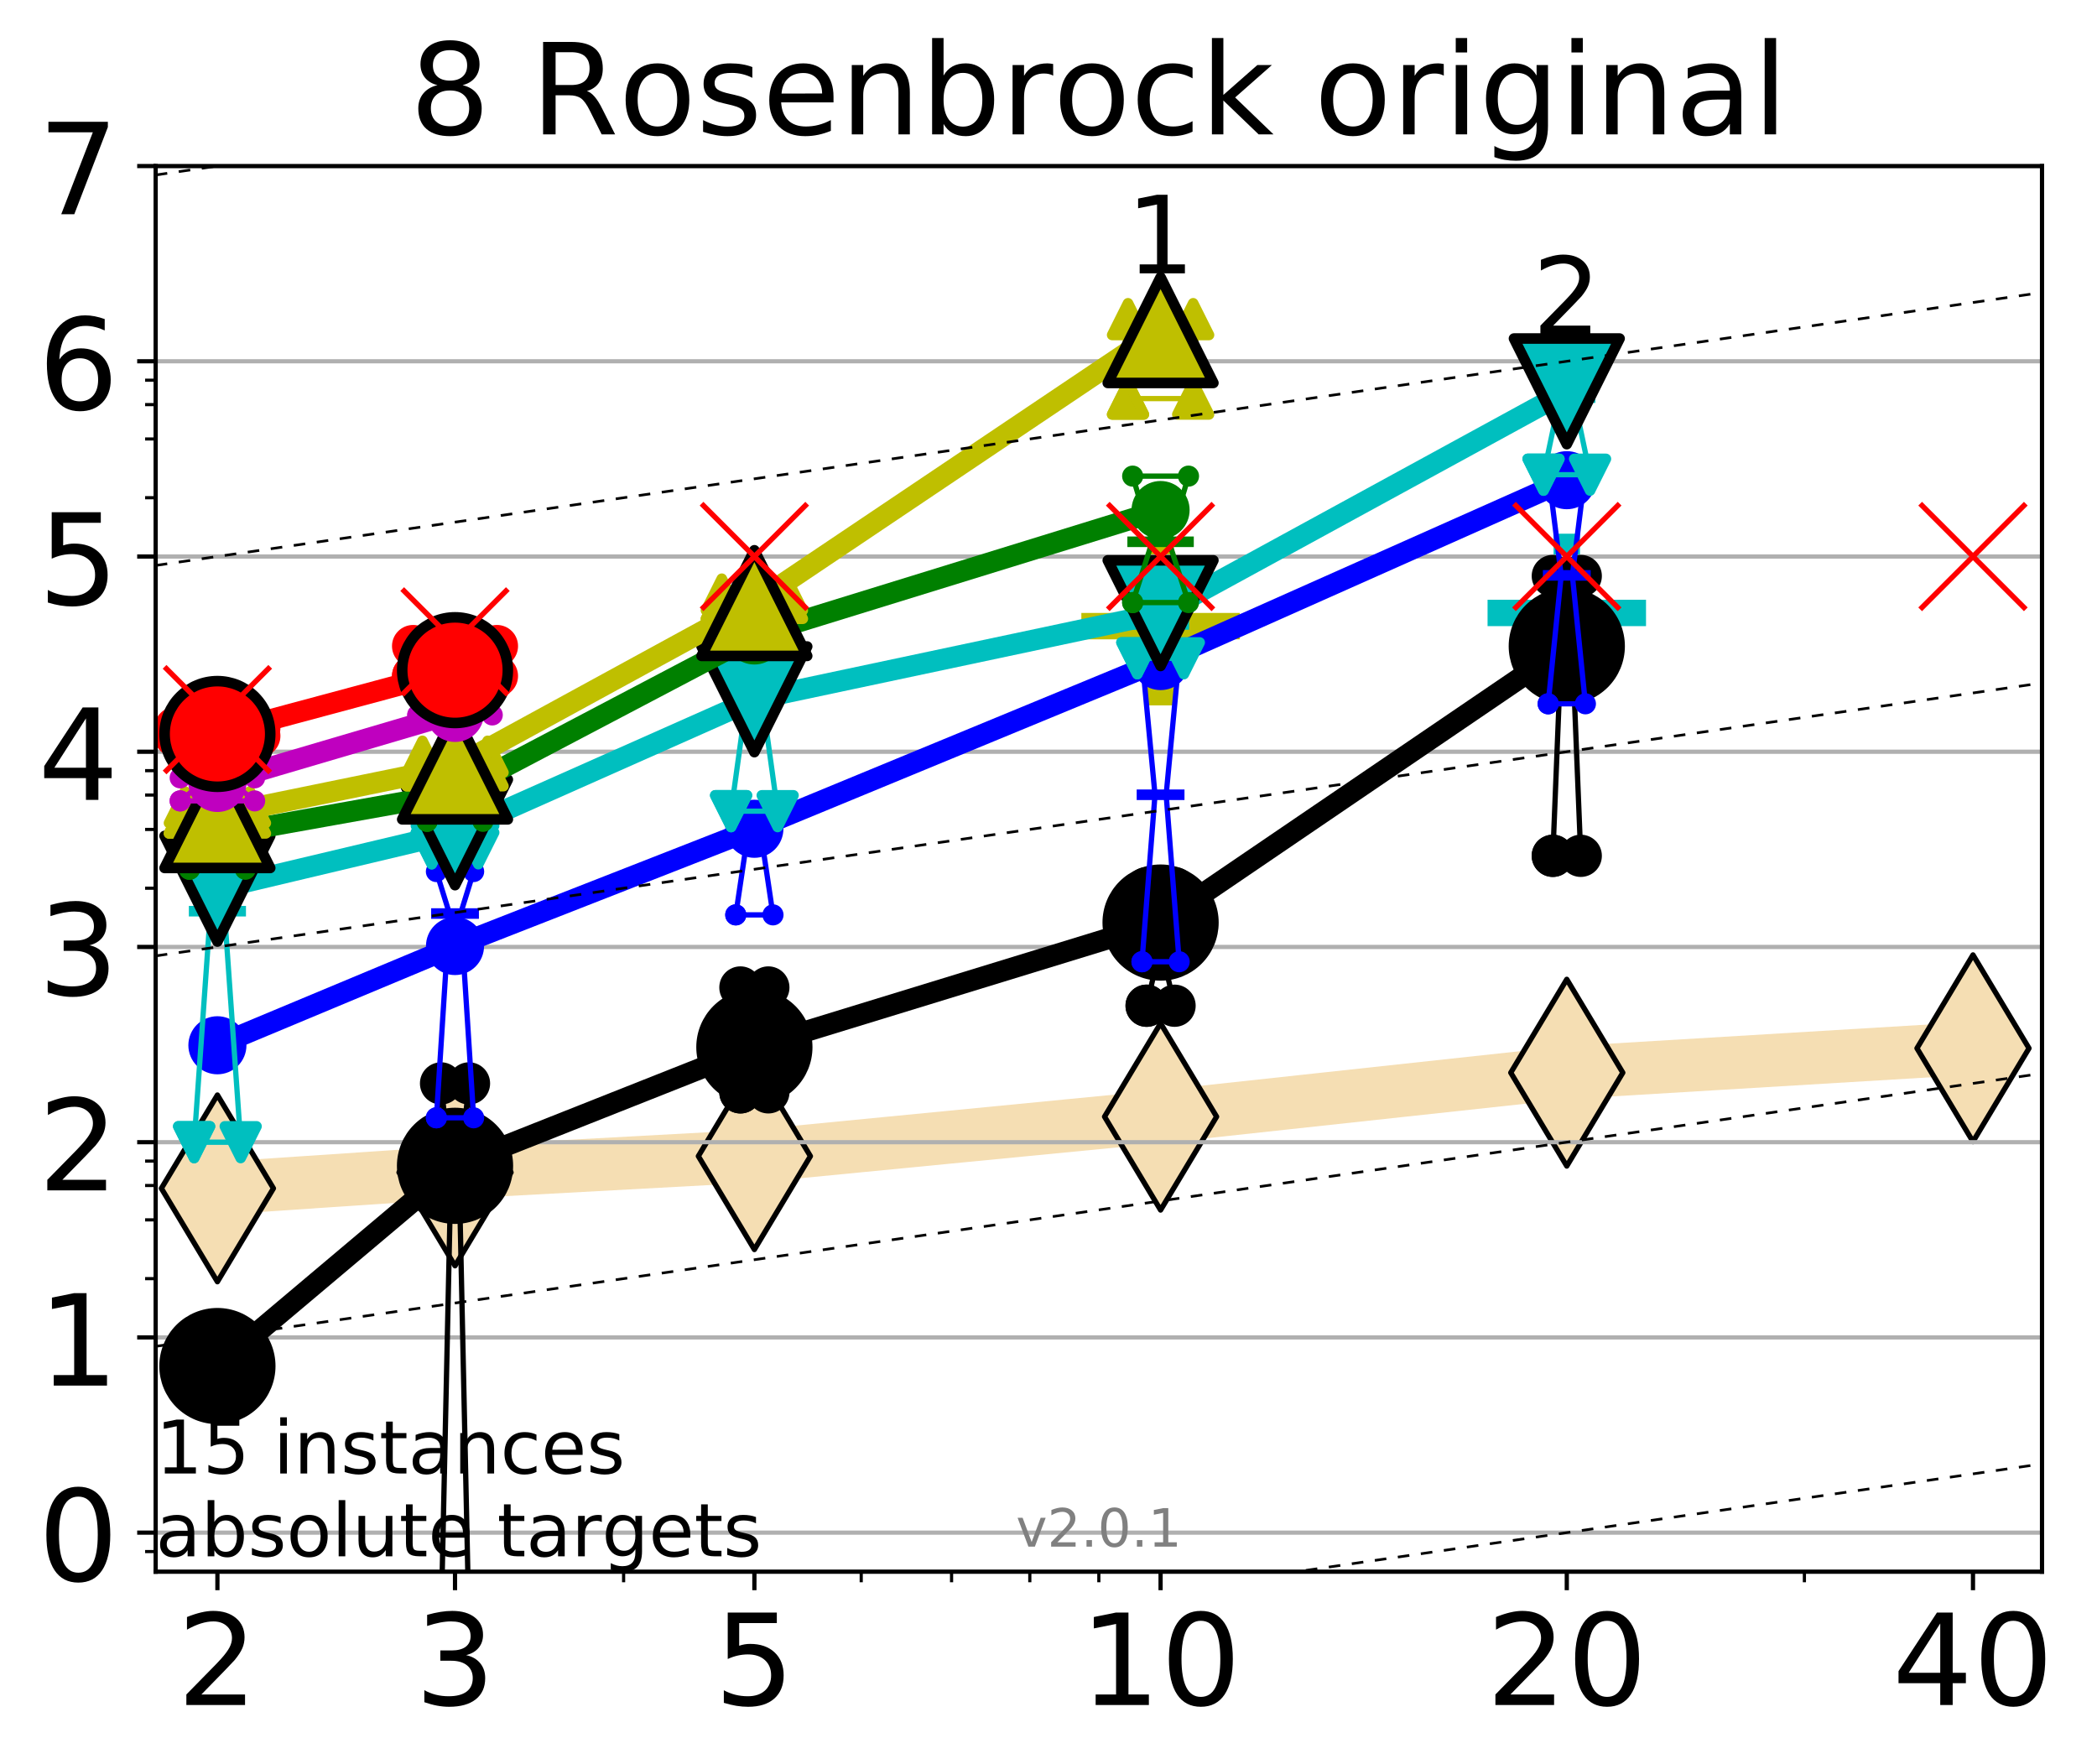 <?xml version="1.0" encoding="utf-8" standalone="no"?>
<!DOCTYPE svg PUBLIC "-//W3C//DTD SVG 1.1//EN"
  "http://www.w3.org/Graphics/SVG/1.1/DTD/svg11.dtd">
<!-- Created with matplotlib (http://matplotlib.org/) -->
<svg height="334pt" version="1.1" viewBox="0 0 397 334" width="397pt" xmlns="http://www.w3.org/2000/svg" xmlns:xlink="http://www.w3.org/1999/xlink">
 <defs>
  <style type="text/css">
*{stroke-linecap:butt;stroke-linejoin:round;}
  </style>
 </defs>
 <g id="figure_1">
  <g id="patch_1">
   <path d="M 0 334.976 
L 397.29 334.976 
L 397.29 0 
L 0 0 
z
" style="fill:#ffffff;"/>
  </g>
  <g id="axes_1">
   <g id="patch_2">
    <path d="M 29.47 297.548 
L 386.59 297.548 
L 386.59 31.436 
L 29.47 31.436 
z
" style="fill:#ffffff;"/>
   </g>
   <g id="line2d_1">
    <path clip-path="url(#pef11fb5e41)" d="M 41.159 224.98 
L 86.144 221.961 
L 142.818 218.883 
L 219.719 211.407 
L 296.621 203.078 
L 373.522 198.458 
" style="fill:none;stroke:#f5deb3;stroke-linecap:square;stroke-width:10;"/>
    <defs>
     <path d="M -0 17.678 
L 10.607 0 
L 0 -17.678 
L -10.607 -0 
z
" id="m48d27a2a52" style="stroke:#000000;stroke-linejoin:miter;"/>
    </defs>
    <g clip-path="url(#pef11fb5e41)">
     <use style="fill:#f5deb3;stroke:#000000;stroke-linejoin:miter;" x="41.159" xlink:href="#m48d27a2a52" y="224.98"/>
     <use style="fill:#f5deb3;stroke:#000000;stroke-linejoin:miter;" x="86.144" xlink:href="#m48d27a2a52" y="221.961"/>
     <use style="fill:#f5deb3;stroke:#000000;stroke-linejoin:miter;" x="142.818" xlink:href="#m48d27a2a52" y="218.883"/>
     <use style="fill:#f5deb3;stroke:#000000;stroke-linejoin:miter;" x="219.719" xlink:href="#m48d27a2a52" y="211.407"/>
     <use style="fill:#f5deb3;stroke:#000000;stroke-linejoin:miter;" x="296.621" xlink:href="#m48d27a2a52" y="203.078"/>
     <use style="fill:#f5deb3;stroke:#000000;stroke-linejoin:miter;" x="373.522" xlink:href="#m48d27a2a52" y="198.458"/>
    </g>
   </g>
   <g id="line2d_2">
    <defs>
     <path d="M -15 0 
L 15 0 
M 0 15 
L 0 -15 
" id="me3b3bbcc77" style="stroke:#bfbf00;stroke-width:5;"/>
    </defs>
    <g clip-path="url(#pef11fb5e41)">
     <use style="fill:#bfbf00;stroke:#bfbf00;stroke-width:5;" x="219.719" xlink:href="#me3b3bbcc77" y="118.542"/>
    </g>
   </g>
   <g id="line2d_3">
    <defs>
     <path d="M -15 0 
L 15 0 
M 0 15 
L 0 -15 
" id="m58158a669e" style="stroke:#00bfbf;stroke-width:5;"/>
    </defs>
    <g clip-path="url(#pef11fb5e41)">
     <use style="fill:#00bfbf;stroke:#00bfbf;stroke-width:5;" x="296.621" xlink:href="#m58158a669e" y="116.044"/>
    </g>
   </g>
   <g id="matplotlib.axis_1">
    <g id="xtick_1">
     <g id="line2d_4">
      <defs>
       <path d="M 0 0 
L 0 3.5 
" id="m7d1c097c89" style="stroke:#000000;stroke-width:0.8;"/>
      </defs>
      <g>
       <use style="stroke:#000000;stroke-width:0.8;" x="41.159" xlink:href="#m7d1c097c89" y="297.548"/>
      </g>
     </g>
     <g id="text_1">
      <!-- 2 -->
      <defs>
       <path d="M 19.188 8.297 
L 53.609 8.297 
L 53.609 0 
L 7.328 0 
L 7.328 8.297 
Q 12.938 14.109 22.625 23.891 
Q 32.328 33.688 34.812 36.531 
Q 39.547 41.844 41.422 45.531 
Q 43.312 49.219 43.312 52.781 
Q 43.312 58.594 39.234 62.25 
Q 35.156 65.922 28.609 65.922 
Q 23.969 65.922 18.812 64.312 
Q 13.672 62.703 7.812 59.422 
L 7.812 69.391 
Q 13.766 71.781 18.938 73 
Q 24.125 74.219 28.422 74.219 
Q 39.75 74.219 46.484 68.547 
Q 53.219 62.891 53.219 53.422 
Q 53.219 48.922 51.531 44.891 
Q 49.859 40.875 45.406 35.406 
Q 44.188 33.984 37.641 27.219 
Q 31.109 20.453 19.188 8.297 
" id="DejaVuSans-32"/>
      </defs>
      <g transform="translate(33.524 322.784)scale(0.24 -0.24)">
       <use xlink:href="#DejaVuSans-32"/>
      </g>
     </g>
    </g>
    <g id="xtick_2">
     <g id="line2d_5">
      <g>
       <use style="stroke:#000000;stroke-width:0.8;" x="86.144" xlink:href="#m7d1c097c89" y="297.548"/>
      </g>
     </g>
     <g id="text_2">
      <!-- 3 -->
      <defs>
       <path d="M 40.578 39.312 
Q 47.656 37.797 51.625 33 
Q 55.609 28.219 55.609 21.188 
Q 55.609 10.406 48.188 4.484 
Q 40.766 -1.422 27.094 -1.422 
Q 22.516 -1.422 17.656 -0.516 
Q 12.797 0.391 7.625 2.203 
L 7.625 11.719 
Q 11.719 9.328 16.594 8.109 
Q 21.484 6.891 26.812 6.891 
Q 36.078 6.891 40.938 10.547 
Q 45.797 14.203 45.797 21.188 
Q 45.797 27.641 41.281 31.266 
Q 36.766 34.906 28.719 34.906 
L 20.219 34.906 
L 20.219 43.016 
L 29.109 43.016 
Q 36.375 43.016 40.234 45.922 
Q 44.094 48.828 44.094 54.297 
Q 44.094 59.906 40.109 62.906 
Q 36.141 65.922 28.719 65.922 
Q 24.656 65.922 20.016 65.031 
Q 15.375 64.156 9.812 62.312 
L 9.812 71.094 
Q 15.438 72.656 20.344 73.438 
Q 25.25 74.219 29.594 74.219 
Q 40.828 74.219 47.359 69.109 
Q 53.906 64.016 53.906 55.328 
Q 53.906 49.266 50.438 45.094 
Q 46.969 40.922 40.578 39.312 
" id="DejaVuSans-33"/>
      </defs>
      <g transform="translate(78.509 322.784)scale(0.24 -0.24)">
       <use xlink:href="#DejaVuSans-33"/>
      </g>
     </g>
    </g>
    <g id="xtick_3">
     <g id="line2d_6">
      <g>
       <use style="stroke:#000000;stroke-width:0.8;" x="142.818" xlink:href="#m7d1c097c89" y="297.548"/>
      </g>
     </g>
     <g id="text_3">
      <!-- 5 -->
      <defs>
       <path d="M 10.797 72.906 
L 49.516 72.906 
L 49.516 64.594 
L 19.828 64.594 
L 19.828 46.734 
Q 21.969 47.469 24.109 47.828 
Q 26.266 48.188 28.422 48.188 
Q 40.625 48.188 47.75 41.5 
Q 54.891 34.812 54.891 23.391 
Q 54.891 11.625 47.562 5.094 
Q 40.234 -1.422 26.906 -1.422 
Q 22.312 -1.422 17.547 -0.641 
Q 12.797 0.141 7.719 1.703 
L 7.719 11.625 
Q 12.109 9.234 16.797 8.062 
Q 21.484 6.891 26.703 6.891 
Q 35.156 6.891 40.078 11.328 
Q 45.016 15.766 45.016 23.391 
Q 45.016 31 40.078 35.438 
Q 35.156 39.891 26.703 39.891 
Q 22.75 39.891 18.812 39.016 
Q 14.891 38.141 10.797 36.281 
z
" id="DejaVuSans-35"/>
      </defs>
      <g transform="translate(135.183 322.784)scale(0.24 -0.24)">
       <use xlink:href="#DejaVuSans-35"/>
      </g>
     </g>
    </g>
    <g id="xtick_4">
     <g id="line2d_7">
      <g>
       <use style="stroke:#000000;stroke-width:0.8;" x="219.719" xlink:href="#m7d1c097c89" y="297.548"/>
      </g>
     </g>
     <g id="text_4">
      <!-- 10 -->
      <defs>
       <path d="M 12.406 8.297 
L 28.516 8.297 
L 28.516 63.922 
L 10.984 60.406 
L 10.984 69.391 
L 28.422 72.906 
L 38.281 72.906 
L 38.281 8.297 
L 54.391 8.297 
L 54.391 0 
L 12.406 0 
z
" id="DejaVuSans-31"/>
       <path d="M 31.781 66.406 
Q 24.172 66.406 20.328 58.906 
Q 16.5 51.422 16.5 36.375 
Q 16.5 21.391 20.328 13.891 
Q 24.172 6.391 31.781 6.391 
Q 39.453 6.391 43.281 13.891 
Q 47.125 21.391 47.125 36.375 
Q 47.125 51.422 43.281 58.906 
Q 39.453 66.406 31.781 66.406 
M 31.781 74.219 
Q 44.047 74.219 50.516 64.516 
Q 56.984 54.828 56.984 36.375 
Q 56.984 17.969 50.516 8.266 
Q 44.047 -1.422 31.781 -1.422 
Q 19.531 -1.422 13.062 8.266 
Q 6.594 17.969 6.594 36.375 
Q 6.594 54.828 13.062 64.516 
Q 19.531 74.219 31.781 74.219 
" id="DejaVuSans-30"/>
      </defs>
      <g transform="translate(204.449 322.784)scale(0.24 -0.24)">
       <use xlink:href="#DejaVuSans-31"/>
       <use x="63.623" xlink:href="#DejaVuSans-30"/>
      </g>
     </g>
    </g>
    <g id="xtick_5">
     <g id="line2d_8">
      <g>
       <use style="stroke:#000000;stroke-width:0.8;" x="296.621" xlink:href="#m7d1c097c89" y="297.548"/>
      </g>
     </g>
     <g id="text_5">
      <!-- 20 -->
      <g transform="translate(281.351 322.784)scale(0.24 -0.24)">
       <use xlink:href="#DejaVuSans-32"/>
       <use x="63.623" xlink:href="#DejaVuSans-30"/>
      </g>
     </g>
    </g>
    <g id="xtick_6">
     <g id="line2d_9">
      <g>
       <use style="stroke:#000000;stroke-width:0.8;" x="373.522" xlink:href="#m7d1c097c89" y="297.548"/>
      </g>
     </g>
     <g id="text_6">
      <!-- 40 -->
      <defs>
       <path d="M 37.797 64.312 
L 12.891 25.391 
L 37.797 25.391 
z
M 35.203 72.906 
L 47.609 72.906 
L 47.609 25.391 
L 58.016 25.391 
L 58.016 17.188 
L 47.609 17.188 
L 47.609 0 
L 37.797 0 
L 37.797 17.188 
L 4.891 17.188 
L 4.891 26.703 
z
" id="DejaVuSans-34"/>
      </defs>
      <g transform="translate(358.252 322.784)scale(0.24 -0.24)">
       <use xlink:href="#DejaVuSans-34"/>
       <use x="63.623" xlink:href="#DejaVuSans-30"/>
      </g>
     </g>
    </g>
    <g id="xtick_7">
     <g id="line2d_10">
      <defs>
       <path d="M 0 0 
L 0 2 
" id="m3f440654fb" style="stroke:#000000;stroke-width:0.6;"/>
      </defs>
      <g>
       <use style="stroke:#000000;stroke-width:0.6;" x="41.159" xlink:href="#m3f440654fb" y="297.548"/>
      </g>
     </g>
    </g>
    <g id="xtick_8">
     <g id="line2d_11">
      <g>
       <use style="stroke:#000000;stroke-width:0.6;" x="86.144" xlink:href="#m3f440654fb" y="297.548"/>
      </g>
     </g>
    </g>
    <g id="xtick_9">
     <g id="line2d_12">
      <g>
       <use style="stroke:#000000;stroke-width:0.6;" x="118.061" xlink:href="#m3f440654fb" y="297.548"/>
      </g>
     </g>
    </g>
    <g id="xtick_10">
     <g id="line2d_13">
      <g>
       <use style="stroke:#000000;stroke-width:0.6;" x="142.818" xlink:href="#m3f440654fb" y="297.548"/>
      </g>
     </g>
    </g>
    <g id="xtick_11">
     <g id="line2d_14">
      <g>
       <use style="stroke:#000000;stroke-width:0.6;" x="163.045" xlink:href="#m3f440654fb" y="297.548"/>
      </g>
     </g>
    </g>
    <g id="xtick_12">
     <g id="line2d_15">
      <g>
       <use style="stroke:#000000;stroke-width:0.6;" x="180.148" xlink:href="#m3f440654fb" y="297.548"/>
      </g>
     </g>
    </g>
    <g id="xtick_13">
     <g id="line2d_16">
      <g>
       <use style="stroke:#000000;stroke-width:0.6;" x="194.962" xlink:href="#m3f440654fb" y="297.548"/>
      </g>
     </g>
    </g>
    <g id="xtick_14">
     <g id="line2d_17">
      <g>
       <use style="stroke:#000000;stroke-width:0.6;" x="208.03" xlink:href="#m3f440654fb" y="297.548"/>
      </g>
     </g>
    </g>
    <g id="xtick_15">
     <g id="line2d_18">
      <g>
       <use style="stroke:#000000;stroke-width:0.6;" x="296.621" xlink:href="#m3f440654fb" y="297.548"/>
      </g>
     </g>
    </g>
    <g id="xtick_16">
     <g id="line2d_19">
      <g>
       <use style="stroke:#000000;stroke-width:0.6;" x="341.605" xlink:href="#m3f440654fb" y="297.548"/>
      </g>
     </g>
    </g>
    <g id="xtick_17">
     <g id="line2d_20">
      <g>
       <use style="stroke:#000000;stroke-width:0.6;" x="373.522" xlink:href="#m3f440654fb" y="297.548"/>
      </g>
     </g>
    </g>
   </g>
   <g id="matplotlib.axis_2">
    <g id="ytick_1">
     <g id="line2d_21">
      <path clip-path="url(#pef11fb5e41)" d="M 29.47 290.156 
L 386.59 290.156 
" style="fill:none;stroke:#b0b0b0;stroke-linecap:square;stroke-width:0.8;"/>
     </g>
     <g id="line2d_22">
      <defs>
       <path d="M 0 0 
L -3.5 0 
" id="m86b96909b3" style="stroke:#000000;stroke-width:0.8;"/>
      </defs>
      <g>
       <use style="stroke:#000000;stroke-width:0.8;" x="29.47" xlink:href="#m86b96909b3" y="290.156"/>
      </g>
     </g>
     <g id="text_7">
      <!-- 0 -->
      <g transform="translate(7.2 299.274)scale(0.24 -0.24)">
       <use xlink:href="#DejaVuSans-30"/>
      </g>
     </g>
    </g>
    <g id="ytick_2">
     <g id="line2d_23">
      <path clip-path="url(#pef11fb5e41)" d="M 29.47 253.196 
L 386.59 253.196 
" style="fill:none;stroke:#b0b0b0;stroke-linecap:square;stroke-width:0.8;"/>
     </g>
     <g id="line2d_24">
      <g>
       <use style="stroke:#000000;stroke-width:0.8;" x="29.47" xlink:href="#m86b96909b3" y="253.196"/>
      </g>
     </g>
     <g id="text_8">
      <!-- 1 -->
      <g transform="translate(7.2 262.314)scale(0.24 -0.24)">
       <use xlink:href="#DejaVuSans-31"/>
      </g>
     </g>
    </g>
    <g id="ytick_3">
     <g id="line2d_25">
      <path clip-path="url(#pef11fb5e41)" d="M 29.47 216.236 
L 386.59 216.236 
" style="fill:none;stroke:#b0b0b0;stroke-linecap:square;stroke-width:0.8;"/>
     </g>
     <g id="line2d_26">
      <g>
       <use style="stroke:#000000;stroke-width:0.8;" x="29.47" xlink:href="#m86b96909b3" y="216.236"/>
      </g>
     </g>
     <g id="text_9">
      <!-- 2 -->
      <g transform="translate(7.2 225.354)scale(0.24 -0.24)">
       <use xlink:href="#DejaVuSans-32"/>
      </g>
     </g>
    </g>
    <g id="ytick_4">
     <g id="line2d_27">
      <path clip-path="url(#pef11fb5e41)" d="M 29.47 179.276 
L 386.59 179.276 
" style="fill:none;stroke:#b0b0b0;stroke-linecap:square;stroke-width:0.8;"/>
     </g>
     <g id="line2d_28">
      <g>
       <use style="stroke:#000000;stroke-width:0.8;" x="29.47" xlink:href="#m86b96909b3" y="179.276"/>
      </g>
     </g>
     <g id="text_10">
      <!-- 3 -->
      <g transform="translate(7.2 188.394)scale(0.24 -0.24)">
       <use xlink:href="#DejaVuSans-33"/>
      </g>
     </g>
    </g>
    <g id="ytick_5">
     <g id="line2d_29">
      <path clip-path="url(#pef11fb5e41)" d="M 29.47 142.316 
L 386.59 142.316 
" style="fill:none;stroke:#b0b0b0;stroke-linecap:square;stroke-width:0.8;"/>
     </g>
     <g id="line2d_30">
      <g>
       <use style="stroke:#000000;stroke-width:0.8;" x="29.47" xlink:href="#m86b96909b3" y="142.316"/>
      </g>
     </g>
     <g id="text_11">
      <!-- 4 -->
      <g transform="translate(7.2 151.434)scale(0.24 -0.24)">
       <use xlink:href="#DejaVuSans-34"/>
      </g>
     </g>
    </g>
    <g id="ytick_6">
     <g id="line2d_31">
      <path clip-path="url(#pef11fb5e41)" d="M 29.47 105.356 
L 386.59 105.356 
" style="fill:none;stroke:#b0b0b0;stroke-linecap:square;stroke-width:0.8;"/>
     </g>
     <g id="line2d_32">
      <g>
       <use style="stroke:#000000;stroke-width:0.8;" x="29.47" xlink:href="#m86b96909b3" y="105.356"/>
      </g>
     </g>
     <g id="text_12">
      <!-- 5 -->
      <g transform="translate(7.2 114.474)scale(0.24 -0.24)">
       <use xlink:href="#DejaVuSans-35"/>
      </g>
     </g>
    </g>
    <g id="ytick_7">
     <g id="line2d_33">
      <path clip-path="url(#pef11fb5e41)" d="M 29.47 68.396 
L 386.59 68.396 
" style="fill:none;stroke:#b0b0b0;stroke-linecap:square;stroke-width:0.8;"/>
     </g>
     <g id="line2d_34">
      <g>
       <use style="stroke:#000000;stroke-width:0.8;" x="29.47" xlink:href="#m86b96909b3" y="68.396"/>
      </g>
     </g>
     <g id="text_13">
      <!-- 6 -->
      <defs>
       <path d="M 33.016 40.375 
Q 26.375 40.375 22.484 35.828 
Q 18.609 31.297 18.609 23.391 
Q 18.609 15.531 22.484 10.953 
Q 26.375 6.391 33.016 6.391 
Q 39.656 6.391 43.531 10.953 
Q 47.406 15.531 47.406 23.391 
Q 47.406 31.297 43.531 35.828 
Q 39.656 40.375 33.016 40.375 
M 52.594 71.297 
L 52.594 62.312 
Q 48.875 64.062 45.094 64.984 
Q 41.312 65.922 37.594 65.922 
Q 27.828 65.922 22.672 59.328 
Q 17.531 52.734 16.797 39.406 
Q 19.672 43.656 24.016 45.922 
Q 28.375 48.188 33.594 48.188 
Q 44.578 48.188 50.953 41.516 
Q 57.328 34.859 57.328 23.391 
Q 57.328 12.156 50.688 5.359 
Q 44.047 -1.422 33.016 -1.422 
Q 20.359 -1.422 13.672 8.266 
Q 6.984 17.969 6.984 36.375 
Q 6.984 53.656 15.188 63.938 
Q 23.391 74.219 37.203 74.219 
Q 40.922 74.219 44.703 73.484 
Q 48.484 72.75 52.594 71.297 
" id="DejaVuSans-36"/>
      </defs>
      <g transform="translate(7.2 77.514)scale(0.24 -0.24)">
       <use xlink:href="#DejaVuSans-36"/>
      </g>
     </g>
    </g>
    <g id="ytick_8">
     <g id="line2d_35">
      <path clip-path="url(#pef11fb5e41)" d="M 29.47 31.436 
L 386.59 31.436 
" style="fill:none;stroke:#b0b0b0;stroke-linecap:square;stroke-width:0.8;"/>
     </g>
     <g id="line2d_36">
      <g>
       <use style="stroke:#000000;stroke-width:0.8;" x="29.47" xlink:href="#m86b96909b3" y="31.436"/>
      </g>
     </g>
     <g id="text_14">
      <!-- 7 -->
      <defs>
       <path d="M 8.203 72.906 
L 55.078 72.906 
L 55.078 68.703 
L 28.609 0 
L 18.312 0 
L 43.219 64.594 
L 8.203 64.594 
z
" id="DejaVuSans-37"/>
      </defs>
      <g transform="translate(7.2 40.554)scale(0.24 -0.24)">
       <use xlink:href="#DejaVuSans-37"/>
      </g>
     </g>
    </g>
    <g id="ytick_9">
     <g id="line2d_37">
      <defs>
       <path d="M 0 0 
L -2 0 
" id="m73d043da4d" style="stroke:#000000;stroke-width:0.6;"/>
      </defs>
      <g>
       <use style="stroke:#000000;stroke-width:0.6;" x="29.47" xlink:href="#m73d043da4d" y="293.738"/>
      </g>
     </g>
    </g>
    <g id="ytick_10">
     <g id="line2d_38">
      <g>
       <use style="stroke:#000000;stroke-width:0.6;" x="29.47" xlink:href="#m73d043da4d" y="242.07"/>
      </g>
     </g>
    </g>
    <g id="ytick_11">
     <g id="line2d_39">
      <g>
       <use style="stroke:#000000;stroke-width:0.6;" x="29.47" xlink:href="#m73d043da4d" y="230.944"/>
      </g>
     </g>
    </g>
    <g id="ytick_12">
     <g id="line2d_40">
      <g>
       <use style="stroke:#000000;stroke-width:0.6;" x="29.47" xlink:href="#m73d043da4d" y="224.436"/>
      </g>
     </g>
    </g>
    <g id="ytick_13">
     <g id="line2d_41">
      <g>
       <use style="stroke:#000000;stroke-width:0.6;" x="29.47" xlink:href="#m73d043da4d" y="219.818"/>
      </g>
     </g>
    </g>
    <g id="ytick_14">
     <g id="line2d_42">
      <g>
       <use style="stroke:#000000;stroke-width:0.6;" x="29.47" xlink:href="#m73d043da4d" y="168.15"/>
      </g>
     </g>
    </g>
    <g id="ytick_15">
     <g id="line2d_43">
      <g>
       <use style="stroke:#000000;stroke-width:0.6;" x="29.47" xlink:href="#m73d043da4d" y="157.024"/>
      </g>
     </g>
    </g>
    <g id="ytick_16">
     <g id="line2d_44">
      <g>
       <use style="stroke:#000000;stroke-width:0.6;" x="29.47" xlink:href="#m73d043da4d" y="150.516"/>
      </g>
     </g>
    </g>
    <g id="ytick_17">
     <g id="line2d_45">
      <g>
       <use style="stroke:#000000;stroke-width:0.6;" x="29.47" xlink:href="#m73d043da4d" y="145.898"/>
      </g>
     </g>
    </g>
    <g id="ytick_18">
     <g id="line2d_46">
      <g>
       <use style="stroke:#000000;stroke-width:0.6;" x="29.47" xlink:href="#m73d043da4d" y="94.23"/>
      </g>
     </g>
    </g>
    <g id="ytick_19">
     <g id="line2d_47">
      <g>
       <use style="stroke:#000000;stroke-width:0.6;" x="29.47" xlink:href="#m73d043da4d" y="83.104"/>
      </g>
     </g>
    </g>
    <g id="ytick_20">
     <g id="line2d_48">
      <g>
       <use style="stroke:#000000;stroke-width:0.6;" x="29.47" xlink:href="#m73d043da4d" y="76.596"/>
      </g>
     </g>
    </g>
    <g id="ytick_21">
     <g id="line2d_49">
      <g>
       <use style="stroke:#000000;stroke-width:0.6;" x="29.47" xlink:href="#m73d043da4d" y="71.978"/>
      </g>
     </g>
    </g>
   </g>
   <g id="line2d_50">
    <path clip-path="url(#pef11fb5e41)" d="M 38.516 301.282 
L 40.366 301.282 
L 38.516 301.282 
L 43.803 301.282 
L 41.952 301.282 
L 43.803 301.282 
L 38.516 301.282 
" style="fill:none;stroke:#000000;stroke-linecap:square;"/>
   </g>
   <g id="line2d_51">
    <path clip-path="url(#pef11fb5e41)" d="M 38.516 301.282 
L 43.803 301.282 
L 43.803 301.282 
L 38.516 301.282 
L 38.516 301.282 
" style="fill:none;"/>
    <defs>
     <path d="M 0 3 
C 0.796 3 1.559 2.684 2.121 2.121 
C 2.684 1.559 3 0.796 3 0 
C 3 -0.796 2.684 -1.559 2.121 -2.121 
C 1.559 -2.684 0.796 -3 0 -3 
C -0.796 -3 -1.559 -2.684 -2.121 -2.121 
C -2.684 -1.559 -3 -0.796 -3 0 
C -3 0.796 -2.684 1.559 -2.121 2.121 
C -1.559 2.684 -0.796 3 0 3 
z
" id="m06c222f226" style="stroke:#000000;stroke-width:2;"/>
    </defs>
    <g clip-path="url(#pef11fb5e41)">
     <use style="stroke:#000000;stroke-width:2;" x="38.516" xlink:href="#m06c222f226" y="301.282"/>
     <use style="stroke:#000000;stroke-width:2;" x="43.803" xlink:href="#m06c222f226" y="301.282"/>
     <use style="stroke:#000000;stroke-width:2;" x="43.803" xlink:href="#m06c222f226" y="301.282"/>
     <use style="stroke:#000000;stroke-width:2;" x="38.516" xlink:href="#m06c222f226" y="301.282"/>
     <use style="stroke:#000000;stroke-width:2;" x="38.516" xlink:href="#m06c222f226" y="301.282"/>
    </g>
   </g>
   <g id="line2d_52">
    <path clip-path="url(#pef11fb5e41)" d="M 38.516 301.282 
L 43.803 301.282 
" style="fill:none;stroke:#000000;stroke-linecap:square;stroke-width:2;"/>
   </g>
   <g id="line2d_53">
    <path clip-path="url(#pef11fb5e41)" d="M 83.5 307.791 
L 85.351 222.745 
L 83.5 205.11 
L 88.787 205.11 
L 86.937 222.745 
L 88.787 307.791 
L 83.5 307.791 
" style="fill:none;stroke:#000000;stroke-linecap:square;"/>
   </g>
   <g id="line2d_54">
    <path clip-path="url(#pef11fb5e41)" d="M 83.5 307.791 
L 88.787 307.791 
L 88.787 205.11 
L 83.5 205.11 
L 83.5 307.791 
" style="fill:none;"/>
    <g clip-path="url(#pef11fb5e41)">
     <use style="stroke:#000000;stroke-width:2;" x="83.5" xlink:href="#m06c222f226" y="307.791"/>
     <use style="stroke:#000000;stroke-width:2;" x="88.787" xlink:href="#m06c222f226" y="307.791"/>
     <use style="stroke:#000000;stroke-width:2;" x="88.787" xlink:href="#m06c222f226" y="205.11"/>
     <use style="stroke:#000000;stroke-width:2;" x="83.5" xlink:href="#m06c222f226" y="205.11"/>
     <use style="stroke:#000000;stroke-width:2;" x="83.5" xlink:href="#m06c222f226" y="307.791"/>
    </g>
   </g>
   <g id="line2d_55">
    <path clip-path="url(#pef11fb5e41)" d="M 83.5 222.745 
L 88.787 222.745 
" style="fill:none;stroke:#000000;stroke-linecap:square;stroke-width:2;"/>
   </g>
   <g id="line2d_56">
    <path clip-path="url(#pef11fb5e41)" d="M 140.174 206.801 
L 142.025 202.867 
L 140.174 186.949 
L 145.461 186.949 
L 143.611 202.867 
L 145.461 206.801 
L 140.174 206.801 
" style="fill:none;stroke:#000000;stroke-linecap:square;"/>
   </g>
   <g id="line2d_57">
    <path clip-path="url(#pef11fb5e41)" d="M 140.174 206.801 
L 145.461 206.801 
L 145.461 186.949 
L 140.174 186.949 
L 140.174 206.801 
" style="fill:none;"/>
    <g clip-path="url(#pef11fb5e41)">
     <use style="stroke:#000000;stroke-width:2;" x="140.174" xlink:href="#m06c222f226" y="206.801"/>
     <use style="stroke:#000000;stroke-width:2;" x="145.461" xlink:href="#m06c222f226" y="206.801"/>
     <use style="stroke:#000000;stroke-width:2;" x="145.461" xlink:href="#m06c222f226" y="186.949"/>
     <use style="stroke:#000000;stroke-width:2;" x="140.174" xlink:href="#m06c222f226" y="186.949"/>
     <use style="stroke:#000000;stroke-width:2;" x="140.174" xlink:href="#m06c222f226" y="206.801"/>
    </g>
   </g>
   <g id="line2d_58">
    <path clip-path="url(#pef11fb5e41)" d="M 140.174 202.867 
L 145.461 202.867 
" style="fill:none;stroke:#000000;stroke-linecap:square;stroke-width:2;"/>
   </g>
   <g id="line2d_59">
    <path clip-path="url(#pef11fb5e41)" d="M 217.076 190.402 
L 218.926 182.462 
L 217.076 168.15 
L 222.363 168.15 
L 220.512 182.462 
L 222.363 190.402 
L 217.076 190.402 
" style="fill:none;stroke:#000000;stroke-linecap:square;"/>
   </g>
   <g id="line2d_60">
    <path clip-path="url(#pef11fb5e41)" d="M 217.076 190.402 
L 222.363 190.402 
L 222.363 168.15 
L 217.076 168.15 
L 217.076 190.402 
" style="fill:none;"/>
    <g clip-path="url(#pef11fb5e41)">
     <use style="stroke:#000000;stroke-width:2;" x="217.076" xlink:href="#m06c222f226" y="190.402"/>
     <use style="stroke:#000000;stroke-width:2;" x="222.363" xlink:href="#m06c222f226" y="190.402"/>
     <use style="stroke:#000000;stroke-width:2;" x="222.363" xlink:href="#m06c222f226" y="168.15"/>
     <use style="stroke:#000000;stroke-width:2;" x="217.076" xlink:href="#m06c222f226" y="168.15"/>
     <use style="stroke:#000000;stroke-width:2;" x="217.076" xlink:href="#m06c222f226" y="190.402"/>
    </g>
   </g>
   <g id="line2d_61">
    <path clip-path="url(#pef11fb5e41)" d="M 217.076 182.462 
L 222.363 182.462 
" style="fill:none;stroke:#000000;stroke-linecap:square;stroke-width:2;"/>
   </g>
   <g id="line2d_62">
    <path clip-path="url(#pef11fb5e41)" d="M 293.977 162.021 
L 295.828 116.247 
L 293.977 109.047 
L 299.264 109.047 
L 297.414 116.247 
L 299.264 162.021 
L 293.977 162.021 
" style="fill:none;stroke:#000000;stroke-linecap:square;"/>
   </g>
   <g id="line2d_63">
    <path clip-path="url(#pef11fb5e41)" d="M 293.977 162.021 
L 299.264 162.021 
L 299.264 109.047 
L 293.977 109.047 
L 293.977 162.021 
" style="fill:none;"/>
    <g clip-path="url(#pef11fb5e41)">
     <use style="stroke:#000000;stroke-width:2;" x="293.977" xlink:href="#m06c222f226" y="162.021"/>
     <use style="stroke:#000000;stroke-width:2;" x="299.264" xlink:href="#m06c222f226" y="162.021"/>
     <use style="stroke:#000000;stroke-width:2;" x="299.264" xlink:href="#m06c222f226" y="109.047"/>
     <use style="stroke:#000000;stroke-width:2;" x="293.977" xlink:href="#m06c222f226" y="109.047"/>
     <use style="stroke:#000000;stroke-width:2;" x="293.977" xlink:href="#m06c222f226" y="162.021"/>
    </g>
   </g>
   <g id="line2d_64">
    <path clip-path="url(#pef11fb5e41)" d="M 293.977 116.247 
L 299.264 116.247 
" style="fill:none;stroke:#000000;stroke-linecap:square;stroke-width:2;"/>
   </g>
   <g id="line2d_65">
    <path clip-path="url(#pef11fb5e41)" d="M 41.159 258.619 
L 86.144 220.712 
" style="fill:none;stroke:#000000;stroke-linecap:square;stroke-width:4;"/>
   </g>
   <g id="line2d_66">
    <path clip-path="url(#pef11fb5e41)" d="M 86.144 220.712 
L 142.818 198.249 
" style="fill:none;stroke:#000000;stroke-linecap:square;stroke-width:4;"/>
   </g>
   <g id="line2d_67">
    <path clip-path="url(#pef11fb5e41)" d="M 142.818 198.249 
L 219.719 174.659 
" style="fill:none;stroke:#000000;stroke-linecap:square;stroke-width:4;"/>
   </g>
   <g id="line2d_68">
    <path clip-path="url(#pef11fb5e41)" d="M 219.719 174.659 
L 296.621 122.332 
" style="fill:none;stroke:#000000;stroke-linecap:square;stroke-width:4;"/>
   </g>
   <g id="line2d_69">
    <path clip-path="url(#pef11fb5e41)" d="M 41.159 258.619 
L 86.144 220.712 
L 142.818 198.249 
L 219.719 174.659 
L 296.621 122.332 
" style="fill:none;"/>
    <defs>
     <path d="M 0 10 
C 2.652 10 5.196 8.946 7.071 7.071 
C 8.946 5.196 10 2.652 10 0 
C 10 -2.652 8.946 -5.196 7.071 -7.071 
C 5.196 -8.946 2.652 -10 0 -10 
C -2.652 -10 -5.196 -8.946 -7.071 -7.071 
C -8.946 -5.196 -10 -2.652 -10 0 
C -10 2.652 -8.946 5.196 -7.071 7.071 
C -5.196 8.946 -2.652 10 0 10 
z
" id="ma8afa7fa4c" style="stroke:#000000;stroke-width:2;"/>
    </defs>
    <g clip-path="url(#pef11fb5e41)">
     <use style="stroke:#000000;stroke-width:2;" x="41.159" xlink:href="#ma8afa7fa4c" y="258.619"/>
     <use style="stroke:#000000;stroke-width:2;" x="86.144" xlink:href="#ma8afa7fa4c" y="220.712"/>
     <use style="stroke:#000000;stroke-width:2;" x="142.818" xlink:href="#ma8afa7fa4c" y="198.249"/>
     <use style="stroke:#000000;stroke-width:2;" x="219.719" xlink:href="#ma8afa7fa4c" y="174.659"/>
     <use style="stroke:#000000;stroke-width:2;" x="296.621" xlink:href="#ma8afa7fa4c" y="122.332"/>
    </g>
   </g>
   <g id="line2d_70">
    <path clip-path="url(#pef11fb5e41)" d="M 37.635 301.282 
L 40.102 301.282 
L 37.635 301.282 
L 44.684 301.282 
L 42.217 301.282 
L 44.684 301.282 
L 37.635 301.282 
" style="fill:none;stroke:#0000ff;stroke-linecap:square;"/>
   </g>
   <g id="line2d_71">
    <path clip-path="url(#pef11fb5e41)" d="M 37.635 301.282 
L 44.684 301.282 
L 44.684 301.282 
L 37.635 301.282 
L 37.635 301.282 
" style="fill:none;"/>
    <defs>
     <path d="M 0 1.5 
C 0.398 1.5 0.779 1.342 1.061 1.061 
C 1.342 0.779 1.5 0.398 1.5 0 
C 1.5 -0.398 1.342 -0.779 1.061 -1.061 
C 0.779 -1.342 0.398 -1.5 0 -1.5 
C -0.398 -1.5 -0.779 -1.342 -1.061 -1.061 
C -1.342 -0.779 -1.5 -0.398 -1.5 0 
C -1.5 0.398 -1.342 0.779 -1.061 1.061 
C -0.779 1.342 -0.398 1.5 0 1.5 
z
" id="mff94f3e767" style="stroke:#0000ff;"/>
    </defs>
    <g clip-path="url(#pef11fb5e41)">
     <use style="fill:#0000ff;stroke:#0000ff;" x="37.635" xlink:href="#mff94f3e767" y="301.282"/>
     <use style="fill:#0000ff;stroke:#0000ff;" x="44.684" xlink:href="#mff94f3e767" y="301.282"/>
     <use style="fill:#0000ff;stroke:#0000ff;" x="44.684" xlink:href="#mff94f3e767" y="301.282"/>
     <use style="fill:#0000ff;stroke:#0000ff;" x="37.635" xlink:href="#mff94f3e767" y="301.282"/>
     <use style="fill:#0000ff;stroke:#0000ff;" x="37.635" xlink:href="#mff94f3e767" y="301.282"/>
    </g>
   </g>
   <g id="line2d_72">
    <path clip-path="url(#pef11fb5e41)" d="M 37.635 301.282 
L 44.684 301.282 
" style="fill:none;stroke:#0000ff;stroke-linecap:square;stroke-width:2;"/>
   </g>
   <g id="line2d_73">
    <path clip-path="url(#pef11fb5e41)" d="M 82.619 211.619 
L 85.086 172.947 
L 82.619 165.002 
L 89.669 165.002 
L 87.201 172.947 
L 89.669 211.619 
L 82.619 211.619 
" style="fill:none;stroke:#0000ff;stroke-linecap:square;"/>
   </g>
   <g id="line2d_74">
    <path clip-path="url(#pef11fb5e41)" d="M 82.619 211.619 
L 89.669 211.619 
L 89.669 165.002 
L 82.619 165.002 
L 82.619 211.619 
" style="fill:none;"/>
    <g clip-path="url(#pef11fb5e41)">
     <use style="fill:#0000ff;stroke:#0000ff;" x="82.619" xlink:href="#mff94f3e767" y="211.619"/>
     <use style="fill:#0000ff;stroke:#0000ff;" x="89.669" xlink:href="#mff94f3e767" y="211.619"/>
     <use style="fill:#0000ff;stroke:#0000ff;" x="89.669" xlink:href="#mff94f3e767" y="165.002"/>
     <use style="fill:#0000ff;stroke:#0000ff;" x="82.619" xlink:href="#mff94f3e767" y="165.002"/>
     <use style="fill:#0000ff;stroke:#0000ff;" x="82.619" xlink:href="#mff94f3e767" y="211.619"/>
    </g>
   </g>
   <g id="line2d_75">
    <path clip-path="url(#pef11fb5e41)" d="M 82.619 172.947 
L 89.669 172.947 
" style="fill:none;stroke:#0000ff;stroke-linecap:square;stroke-width:2;"/>
   </g>
   <g id="line2d_76">
    <path clip-path="url(#pef11fb5e41)" d="M 139.293 173.202 
L 141.76 156.667 
L 139.293 153.636 
L 146.342 153.636 
L 143.875 156.667 
L 146.342 173.202 
L 139.293 173.202 
" style="fill:none;stroke:#0000ff;stroke-linecap:square;"/>
   </g>
   <g id="line2d_77">
    <path clip-path="url(#pef11fb5e41)" d="M 139.293 173.202 
L 146.342 173.202 
L 146.342 153.636 
L 139.293 153.636 
L 139.293 173.202 
" style="fill:none;"/>
    <g clip-path="url(#pef11fb5e41)">
     <use style="fill:#0000ff;stroke:#0000ff;" x="139.293" xlink:href="#mff94f3e767" y="173.202"/>
     <use style="fill:#0000ff;stroke:#0000ff;" x="146.342" xlink:href="#mff94f3e767" y="173.202"/>
     <use style="fill:#0000ff;stroke:#0000ff;" x="146.342" xlink:href="#mff94f3e767" y="153.636"/>
     <use style="fill:#0000ff;stroke:#0000ff;" x="139.293" xlink:href="#mff94f3e767" y="153.636"/>
     <use style="fill:#0000ff;stroke:#0000ff;" x="139.293" xlink:href="#mff94f3e767" y="173.202"/>
    </g>
   </g>
   <g id="line2d_78">
    <path clip-path="url(#pef11fb5e41)" d="M 139.293 156.667 
L 146.342 156.667 
" style="fill:none;stroke:#0000ff;stroke-linecap:square;stroke-width:2;"/>
   </g>
   <g id="line2d_79">
    <path clip-path="url(#pef11fb5e41)" d="M 216.195 182.075 
L 218.662 150.462 
L 216.195 124.364 
L 223.244 124.364 
L 220.777 150.462 
L 223.244 182.075 
L 216.195 182.075 
" style="fill:none;stroke:#0000ff;stroke-linecap:square;"/>
   </g>
   <g id="line2d_80">
    <path clip-path="url(#pef11fb5e41)" d="M 216.195 182.075 
L 223.244 182.075 
L 223.244 124.364 
L 216.195 124.364 
L 216.195 182.075 
" style="fill:none;"/>
    <g clip-path="url(#pef11fb5e41)">
     <use style="fill:#0000ff;stroke:#0000ff;" x="216.195" xlink:href="#mff94f3e767" y="182.075"/>
     <use style="fill:#0000ff;stroke:#0000ff;" x="223.244" xlink:href="#mff94f3e767" y="182.075"/>
     <use style="fill:#0000ff;stroke:#0000ff;" x="223.244" xlink:href="#mff94f3e767" y="124.364"/>
     <use style="fill:#0000ff;stroke:#0000ff;" x="216.195" xlink:href="#mff94f3e767" y="124.364"/>
     <use style="fill:#0000ff;stroke:#0000ff;" x="216.195" xlink:href="#mff94f3e767" y="182.075"/>
    </g>
   </g>
   <g id="line2d_81">
    <path clip-path="url(#pef11fb5e41)" d="M 216.195 150.462 
L 223.244 150.462 
" style="fill:none;stroke:#0000ff;stroke-linecap:square;stroke-width:2;"/>
   </g>
   <g id="line2d_82">
    <path clip-path="url(#pef11fb5e41)" d="M 293.096 133.242 
L 295.563 108.935 
L 293.096 89.149 
L 300.146 89.149 
L 297.678 108.935 
L 300.146 133.242 
L 293.096 133.242 
" style="fill:none;stroke:#0000ff;stroke-linecap:square;"/>
   </g>
   <g id="line2d_83">
    <path clip-path="url(#pef11fb5e41)" d="M 293.096 133.242 
L 300.146 133.242 
L 300.146 89.149 
L 293.096 89.149 
L 293.096 133.242 
" style="fill:none;"/>
    <g clip-path="url(#pef11fb5e41)">
     <use style="fill:#0000ff;stroke:#0000ff;" x="293.096" xlink:href="#mff94f3e767" y="133.242"/>
     <use style="fill:#0000ff;stroke:#0000ff;" x="300.146" xlink:href="#mff94f3e767" y="133.242"/>
     <use style="fill:#0000ff;stroke:#0000ff;" x="300.146" xlink:href="#mff94f3e767" y="89.149"/>
     <use style="fill:#0000ff;stroke:#0000ff;" x="293.096" xlink:href="#mff94f3e767" y="89.149"/>
     <use style="fill:#0000ff;stroke:#0000ff;" x="293.096" xlink:href="#mff94f3e767" y="133.242"/>
    </g>
   </g>
   <g id="line2d_84">
    <path clip-path="url(#pef11fb5e41)" d="M 293.096 108.935 
L 300.146 108.935 
" style="fill:none;stroke:#0000ff;stroke-linecap:square;stroke-width:2;"/>
   </g>
   <g id="line2d_85">
    <path clip-path="url(#pef11fb5e41)" d="M 41.159 197.888 
L 86.144 179.099 
" style="fill:none;stroke:#0000ff;stroke-linecap:square;stroke-width:4;"/>
   </g>
   <g id="line2d_86">
    <path clip-path="url(#pef11fb5e41)" d="M 86.144 179.099 
L 142.818 156.902 
" style="fill:none;stroke:#0000ff;stroke-linecap:square;stroke-width:4;"/>
   </g>
   <g id="line2d_87">
    <path clip-path="url(#pef11fb5e41)" d="M 142.818 156.902 
L 219.719 125.149 
" style="fill:none;stroke:#0000ff;stroke-linecap:square;stroke-width:4;"/>
   </g>
   <g id="line2d_88">
    <path clip-path="url(#pef11fb5e41)" d="M 219.719 125.149 
L 296.621 90.909 
" style="fill:none;stroke:#0000ff;stroke-linecap:square;stroke-width:4;"/>
   </g>
   <g id="line2d_89">
    <path clip-path="url(#pef11fb5e41)" d="M 41.159 197.888 
L 86.144 179.099 
L 142.818 156.902 
L 219.719 125.149 
L 296.621 90.909 
" style="fill:none;"/>
    <defs>
     <path d="M 0 5 
C 1.326 5 2.598 4.473 3.536 3.536 
C 4.473 2.598 5 1.326 5 0 
C 5 -1.326 4.473 -2.598 3.536 -3.536 
C 2.598 -4.473 1.326 -5 0 -5 
C -1.326 -5 -2.598 -4.473 -3.536 -3.536 
C -4.473 -2.598 -5 -1.326 -5 0 
C -5 1.326 -4.473 2.598 -3.536 3.536 
C -2.598 4.473 -1.326 5 0 5 
z
" id="mb1d98faac9" style="stroke:#0000ff;"/>
    </defs>
    <g clip-path="url(#pef11fb5e41)">
     <use style="fill:#0000ff;stroke:#0000ff;" x="41.159" xlink:href="#mb1d98faac9" y="197.888"/>
     <use style="fill:#0000ff;stroke:#0000ff;" x="86.144" xlink:href="#mb1d98faac9" y="179.099"/>
     <use style="fill:#0000ff;stroke:#0000ff;" x="142.818" xlink:href="#mb1d98faac9" y="156.902"/>
     <use style="fill:#0000ff;stroke:#0000ff;" x="219.719" xlink:href="#mb1d98faac9" y="125.149"/>
     <use style="fill:#0000ff;stroke:#0000ff;" x="296.621" xlink:href="#mb1d98faac9" y="90.909"/>
    </g>
   </g>
   <g id="line2d_90">
    <path clip-path="url(#pef11fb5e41)" d="M 36.753 216.236 
L 39.838 172.503 
L 36.753 163.939 
L 45.565 163.939 
L 42.481 172.503 
L 45.565 216.236 
L 36.753 216.236 
" style="fill:none;stroke:#00bfbf;stroke-linecap:square;"/>
   </g>
   <g id="line2d_91">
    <path clip-path="url(#pef11fb5e41)" d="M 36.753 216.236 
L 45.565 216.236 
L 45.565 163.939 
L 36.753 163.939 
L 36.753 216.236 
" style="fill:none;"/>
    <defs>
     <path d="M -0 3 
L 3 -3 
L -3 -3 
z
" id="mff97ca0a97" style="stroke:#00bfbf;stroke-linejoin:miter;stroke-width:2;"/>
    </defs>
    <g clip-path="url(#pef11fb5e41)">
     <use style="fill:#00bfbf;stroke:#00bfbf;stroke-linejoin:miter;stroke-width:2;" x="36.753" xlink:href="#mff97ca0a97" y="216.236"/>
     <use style="fill:#00bfbf;stroke:#00bfbf;stroke-linejoin:miter;stroke-width:2;" x="45.565" xlink:href="#mff97ca0a97" y="216.236"/>
     <use style="fill:#00bfbf;stroke:#00bfbf;stroke-linejoin:miter;stroke-width:2;" x="45.565" xlink:href="#mff97ca0a97" y="163.939"/>
     <use style="fill:#00bfbf;stroke:#00bfbf;stroke-linejoin:miter;stroke-width:2;" x="36.753" xlink:href="#mff97ca0a97" y="163.939"/>
     <use style="fill:#00bfbf;stroke:#00bfbf;stroke-linejoin:miter;stroke-width:2;" x="36.753" xlink:href="#mff97ca0a97" y="216.236"/>
    </g>
   </g>
   <g id="line2d_92">
    <path clip-path="url(#pef11fb5e41)" d="M 36.753 172.503 
L 45.565 172.503 
" style="fill:none;stroke:#00bfbf;stroke-linecap:square;stroke-width:2;"/>
   </g>
   <g id="line2d_93">
    <path clip-path="url(#pef11fb5e41)" d="M 81.738 160.606 
L 84.822 160.112 
L 81.738 159.321 
L 90.55 159.321 
L 87.466 160.112 
L 90.55 160.606 
L 81.738 160.606 
" style="fill:none;stroke:#00bfbf;stroke-linecap:square;"/>
   </g>
   <g id="line2d_94">
    <path clip-path="url(#pef11fb5e41)" d="M 81.738 160.606 
L 90.55 160.606 
L 90.55 159.321 
L 81.738 159.321 
L 81.738 160.606 
" style="fill:none;"/>
    <g clip-path="url(#pef11fb5e41)">
     <use style="fill:#00bfbf;stroke:#00bfbf;stroke-linejoin:miter;stroke-width:2;" x="81.738" xlink:href="#mff97ca0a97" y="160.606"/>
     <use style="fill:#00bfbf;stroke:#00bfbf;stroke-linejoin:miter;stroke-width:2;" x="90.55" xlink:href="#mff97ca0a97" y="160.606"/>
     <use style="fill:#00bfbf;stroke:#00bfbf;stroke-linejoin:miter;stroke-width:2;" x="90.55" xlink:href="#mff97ca0a97" y="159.321"/>
     <use style="fill:#00bfbf;stroke:#00bfbf;stroke-linejoin:miter;stroke-width:2;" x="81.738" xlink:href="#mff97ca0a97" y="159.321"/>
     <use style="fill:#00bfbf;stroke:#00bfbf;stroke-linejoin:miter;stroke-width:2;" x="81.738" xlink:href="#mff97ca0a97" y="160.606"/>
    </g>
   </g>
   <g id="line2d_95">
    <path clip-path="url(#pef11fb5e41)" d="M 81.738 160.112 
L 90.55 160.112 
" style="fill:none;stroke:#00bfbf;stroke-linecap:square;stroke-width:2;"/>
   </g>
   <g id="line2d_96">
    <path clip-path="url(#pef11fb5e41)" d="M 138.412 153.571 
L 141.496 131.279 
L 138.412 123.616 
L 147.224 123.616 
L 144.139 131.279 
L 147.224 153.571 
L 138.412 153.571 
" style="fill:none;stroke:#00bfbf;stroke-linecap:square;"/>
   </g>
   <g id="line2d_97">
    <path clip-path="url(#pef11fb5e41)" d="M 138.412 153.571 
L 147.224 153.571 
L 147.224 123.616 
L 138.412 123.616 
L 138.412 153.571 
" style="fill:none;"/>
    <g clip-path="url(#pef11fb5e41)">
     <use style="fill:#00bfbf;stroke:#00bfbf;stroke-linejoin:miter;stroke-width:2;" x="138.412" xlink:href="#mff97ca0a97" y="153.571"/>
     <use style="fill:#00bfbf;stroke:#00bfbf;stroke-linejoin:miter;stroke-width:2;" x="147.224" xlink:href="#mff97ca0a97" y="153.571"/>
     <use style="fill:#00bfbf;stroke:#00bfbf;stroke-linejoin:miter;stroke-width:2;" x="147.224" xlink:href="#mff97ca0a97" y="123.616"/>
     <use style="fill:#00bfbf;stroke:#00bfbf;stroke-linejoin:miter;stroke-width:2;" x="138.412" xlink:href="#mff97ca0a97" y="123.616"/>
     <use style="fill:#00bfbf;stroke:#00bfbf;stroke-linejoin:miter;stroke-width:2;" x="138.412" xlink:href="#mff97ca0a97" y="153.571"/>
    </g>
   </g>
   <g id="line2d_98">
    <path clip-path="url(#pef11fb5e41)" d="M 138.412 131.279 
L 147.224 131.279 
" style="fill:none;stroke:#00bfbf;stroke-linecap:square;stroke-width:2;"/>
   </g>
   <g id="line2d_99">
    <path clip-path="url(#pef11fb5e41)" d="M 215.313 124.628 
L 218.398 118.216 
L 215.313 112.271 
L 224.125 112.271 
L 221.041 118.216 
L 224.125 124.628 
L 215.313 124.628 
" style="fill:none;stroke:#00bfbf;stroke-linecap:square;"/>
   </g>
   <g id="line2d_100">
    <path clip-path="url(#pef11fb5e41)" d="M 215.313 124.628 
L 224.125 124.628 
L 224.125 112.271 
L 215.313 112.271 
L 215.313 124.628 
" style="fill:none;"/>
    <g clip-path="url(#pef11fb5e41)">
     <use style="fill:#00bfbf;stroke:#00bfbf;stroke-linejoin:miter;stroke-width:2;" x="215.313" xlink:href="#mff97ca0a97" y="124.628"/>
     <use style="fill:#00bfbf;stroke:#00bfbf;stroke-linejoin:miter;stroke-width:2;" x="224.125" xlink:href="#mff97ca0a97" y="124.628"/>
     <use style="fill:#00bfbf;stroke:#00bfbf;stroke-linejoin:miter;stroke-width:2;" x="224.125" xlink:href="#mff97ca0a97" y="112.271"/>
     <use style="fill:#00bfbf;stroke:#00bfbf;stroke-linejoin:miter;stroke-width:2;" x="215.313" xlink:href="#mff97ca0a97" y="112.271"/>
     <use style="fill:#00bfbf;stroke:#00bfbf;stroke-linejoin:miter;stroke-width:2;" x="215.313" xlink:href="#mff97ca0a97" y="124.628"/>
    </g>
   </g>
   <g id="line2d_101">
    <path clip-path="url(#pef11fb5e41)" d="M 215.313 118.216 
L 224.125 118.216 
" style="fill:none;stroke:#00bfbf;stroke-linecap:square;stroke-width:2;"/>
   </g>
   <g id="line2d_102">
    <path clip-path="url(#pef11fb5e41)" d="M 292.215 89.873 
L 295.299 75.277 
L 292.215 67.761 
L 301.027 67.761 
L 297.943 75.277 
L 301.027 89.873 
L 292.215 89.873 
" style="fill:none;stroke:#00bfbf;stroke-linecap:square;"/>
   </g>
   <g id="line2d_103">
    <path clip-path="url(#pef11fb5e41)" d="M 292.215 89.873 
L 301.027 89.873 
L 301.027 67.761 
L 292.215 67.761 
L 292.215 89.873 
" style="fill:none;"/>
    <g clip-path="url(#pef11fb5e41)">
     <use style="fill:#00bfbf;stroke:#00bfbf;stroke-linejoin:miter;stroke-width:2;" x="292.215" xlink:href="#mff97ca0a97" y="89.873"/>
     <use style="fill:#00bfbf;stroke:#00bfbf;stroke-linejoin:miter;stroke-width:2;" x="301.027" xlink:href="#mff97ca0a97" y="89.873"/>
     <use style="fill:#00bfbf;stroke:#00bfbf;stroke-linejoin:miter;stroke-width:2;" x="301.027" xlink:href="#mff97ca0a97" y="67.761"/>
     <use style="fill:#00bfbf;stroke:#00bfbf;stroke-linejoin:miter;stroke-width:2;" x="292.215" xlink:href="#mff97ca0a97" y="67.761"/>
     <use style="fill:#00bfbf;stroke:#00bfbf;stroke-linejoin:miter;stroke-width:2;" x="292.215" xlink:href="#mff97ca0a97" y="89.873"/>
    </g>
   </g>
   <g id="line2d_104">
    <path clip-path="url(#pef11fb5e41)" d="M 292.215 75.277 
L 301.027 75.277 
" style="fill:none;stroke:#00bfbf;stroke-linecap:square;stroke-width:2;"/>
   </g>
   <g id="line2d_105">
    <path clip-path="url(#pef11fb5e41)" d="M 41.159 168.257 
L 86.144 157.578 
" style="fill:none;stroke:#00bfbf;stroke-linecap:square;stroke-width:4;"/>
   </g>
   <g id="line2d_106">
    <path clip-path="url(#pef11fb5e41)" d="M 86.144 157.578 
L 142.818 132.394 
" style="fill:none;stroke:#00bfbf;stroke-linecap:square;stroke-width:4;"/>
   </g>
   <g id="line2d_107">
    <path clip-path="url(#pef11fb5e41)" d="M 142.818 132.394 
L 219.719 116.083 
" style="fill:none;stroke:#00bfbf;stroke-linecap:square;stroke-width:4;"/>
   </g>
   <g id="line2d_108">
    <path clip-path="url(#pef11fb5e41)" d="M 219.719 116.083 
L 296.621 74.09 
" style="fill:none;stroke:#00bfbf;stroke-linecap:square;stroke-width:4;"/>
   </g>
   <g id="line2d_109">
    <path clip-path="url(#pef11fb5e41)" d="M 41.159 168.257 
L 86.144 157.578 
L 142.818 132.394 
L 219.719 116.083 
L 296.621 74.09 
" style="fill:none;"/>
    <defs>
     <path d="M -0 10 
L 10 -10 
L -10 -10 
z
" id="mbadc80bdbb" style="stroke:#000000;stroke-linejoin:miter;stroke-width:2;"/>
    </defs>
    <g clip-path="url(#pef11fb5e41)">
     <use style="fill:#00bfbf;stroke:#000000;stroke-linejoin:miter;stroke-width:2;" x="41.159" xlink:href="#mbadc80bdbb" y="168.257"/>
     <use style="fill:#00bfbf;stroke:#000000;stroke-linejoin:miter;stroke-width:2;" x="86.144" xlink:href="#mbadc80bdbb" y="157.578"/>
     <use style="fill:#00bfbf;stroke:#000000;stroke-linejoin:miter;stroke-width:2;" x="142.818" xlink:href="#mbadc80bdbb" y="132.394"/>
     <use style="fill:#00bfbf;stroke:#000000;stroke-linejoin:miter;stroke-width:2;" x="219.719" xlink:href="#mbadc80bdbb" y="116.083"/>
     <use style="fill:#00bfbf;stroke:#000000;stroke-linejoin:miter;stroke-width:2;" x="296.621" xlink:href="#mbadc80bdbb" y="74.09"/>
    </g>
   </g>
   <g id="line2d_110">
    <path clip-path="url(#pef11fb5e41)" d="M 35.872 164.568 
L 39.573 158.494 
L 35.872 154.956 
L 46.446 154.956 
L 42.745 158.494 
L 46.446 164.568 
L 35.872 164.568 
" style="fill:none;stroke:#008000;stroke-linecap:square;"/>
   </g>
   <g id="line2d_111">
    <path clip-path="url(#pef11fb5e41)" d="M 35.872 164.568 
L 46.446 164.568 
L 46.446 154.956 
L 35.872 154.956 
L 35.872 164.568 
" style="fill:none;"/>
    <defs>
     <path d="M 0 1.5 
C 0.398 1.5 0.779 1.342 1.061 1.061 
C 1.342 0.779 1.5 0.398 1.5 0 
C 1.5 -0.398 1.342 -0.779 1.061 -1.061 
C 0.779 -1.342 0.398 -1.5 0 -1.5 
C -0.398 -1.5 -0.779 -1.342 -1.061 -1.061 
C -1.342 -0.779 -1.5 -0.398 -1.5 0 
C -1.5 0.398 -1.342 0.779 -1.061 1.061 
C -0.779 1.342 -0.398 1.5 0 1.5 
z
" id="m07a1744264" style="stroke:#008000;"/>
    </defs>
    <g clip-path="url(#pef11fb5e41)">
     <use style="fill:#008000;stroke:#008000;" x="35.872" xlink:href="#m07a1744264" y="164.568"/>
     <use style="fill:#008000;stroke:#008000;" x="46.446" xlink:href="#m07a1744264" y="164.568"/>
     <use style="fill:#008000;stroke:#008000;" x="46.446" xlink:href="#m07a1744264" y="154.956"/>
     <use style="fill:#008000;stroke:#008000;" x="35.872" xlink:href="#m07a1744264" y="154.956"/>
     <use style="fill:#008000;stroke:#008000;" x="35.872" xlink:href="#m07a1744264" y="164.568"/>
    </g>
   </g>
   <g id="line2d_112">
    <path clip-path="url(#pef11fb5e41)" d="M 35.872 158.494 
L 46.446 158.494 
" style="fill:none;stroke:#008000;stroke-linecap:square;stroke-width:2;"/>
   </g>
   <g id="line2d_113">
    <path clip-path="url(#pef11fb5e41)" d="M 80.857 155.494 
L 84.558 150.471 
L 80.857 146.1 
L 91.431 146.1 
L 87.73 150.471 
L 91.431 155.494 
L 80.857 155.494 
" style="fill:none;stroke:#008000;stroke-linecap:square;"/>
   </g>
   <g id="line2d_114">
    <path clip-path="url(#pef11fb5e41)" d="M 80.857 155.494 
L 91.431 155.494 
L 91.431 146.1 
L 80.857 146.1 
L 80.857 155.494 
" style="fill:none;"/>
    <g clip-path="url(#pef11fb5e41)">
     <use style="fill:#008000;stroke:#008000;" x="80.857" xlink:href="#m07a1744264" y="155.494"/>
     <use style="fill:#008000;stroke:#008000;" x="91.431" xlink:href="#m07a1744264" y="155.494"/>
     <use style="fill:#008000;stroke:#008000;" x="91.431" xlink:href="#m07a1744264" y="146.1"/>
     <use style="fill:#008000;stroke:#008000;" x="80.857" xlink:href="#m07a1744264" y="146.1"/>
     <use style="fill:#008000;stroke:#008000;" x="80.857" xlink:href="#m07a1744264" y="155.494"/>
    </g>
   </g>
   <g id="line2d_115">
    <path clip-path="url(#pef11fb5e41)" d="M 80.857 150.471 
L 91.431 150.471 
" style="fill:none;stroke:#008000;stroke-linecap:square;stroke-width:2;"/>
   </g>
   <g id="line2d_116">
    <path clip-path="url(#pef11fb5e41)" d="M 137.531 122.711 
L 141.232 120.201 
L 137.531 117.571 
L 148.105 117.571 
L 144.404 120.201 
L 148.105 122.711 
L 137.531 122.711 
" style="fill:none;stroke:#008000;stroke-linecap:square;"/>
   </g>
   <g id="line2d_117">
    <path clip-path="url(#pef11fb5e41)" d="M 137.531 122.711 
L 148.105 122.711 
L 148.105 117.571 
L 137.531 117.571 
L 137.531 122.711 
" style="fill:none;"/>
    <g clip-path="url(#pef11fb5e41)">
     <use style="fill:#008000;stroke:#008000;" x="137.531" xlink:href="#m07a1744264" y="122.711"/>
     <use style="fill:#008000;stroke:#008000;" x="148.105" xlink:href="#m07a1744264" y="122.711"/>
     <use style="fill:#008000;stroke:#008000;" x="148.105" xlink:href="#m07a1744264" y="117.571"/>
     <use style="fill:#008000;stroke:#008000;" x="137.531" xlink:href="#m07a1744264" y="117.571"/>
     <use style="fill:#008000;stroke:#008000;" x="137.531" xlink:href="#m07a1744264" y="122.711"/>
    </g>
   </g>
   <g id="line2d_118">
    <path clip-path="url(#pef11fb5e41)" d="M 137.531 120.201 
L 148.105 120.201 
" style="fill:none;stroke:#008000;stroke-linecap:square;stroke-width:2;"/>
   </g>
   <g id="line2d_119">
    <path clip-path="url(#pef11fb5e41)" d="M 214.432 114.078 
L 218.133 102.573 
L 214.432 90.138 
L 225.006 90.138 
L 221.305 102.573 
L 225.006 114.078 
L 214.432 114.078 
" style="fill:none;stroke:#008000;stroke-linecap:square;"/>
   </g>
   <g id="line2d_120">
    <path clip-path="url(#pef11fb5e41)" d="M 214.432 114.078 
L 225.006 114.078 
L 225.006 90.138 
L 214.432 90.138 
L 214.432 114.078 
" style="fill:none;"/>
    <g clip-path="url(#pef11fb5e41)">
     <use style="fill:#008000;stroke:#008000;" x="214.432" xlink:href="#m07a1744264" y="114.078"/>
     <use style="fill:#008000;stroke:#008000;" x="225.006" xlink:href="#m07a1744264" y="114.078"/>
     <use style="fill:#008000;stroke:#008000;" x="225.006" xlink:href="#m07a1744264" y="90.138"/>
     <use style="fill:#008000;stroke:#008000;" x="214.432" xlink:href="#m07a1744264" y="90.138"/>
     <use style="fill:#008000;stroke:#008000;" x="214.432" xlink:href="#m07a1744264" y="114.078"/>
    </g>
   </g>
   <g id="line2d_121">
    <path clip-path="url(#pef11fb5e41)" d="M 214.432 102.573 
L 225.006 102.573 
" style="fill:none;stroke:#008000;stroke-linecap:square;stroke-width:2;"/>
   </g>
   <g id="line2d_122">
    <path clip-path="url(#pef11fb5e41)" d="M 41.159 158.16 
L 86.144 150.117 
" style="fill:none;stroke:#008000;stroke-linecap:square;stroke-width:4;"/>
   </g>
   <g id="line2d_123">
    <path clip-path="url(#pef11fb5e41)" d="M 86.144 150.117 
L 142.818 120.305 
" style="fill:none;stroke:#008000;stroke-linecap:square;stroke-width:4;"/>
   </g>
   <g id="line2d_124">
    <path clip-path="url(#pef11fb5e41)" d="M 142.818 120.305 
L 219.719 96.558 
" style="fill:none;stroke:#008000;stroke-linecap:square;stroke-width:4;"/>
   </g>
   <g id="line2d_125">
    <path clip-path="url(#pef11fb5e41)" d="M 41.159 158.16 
L 86.144 150.117 
L 142.818 120.305 
L 219.719 96.558 
" style="fill:none;"/>
    <defs>
     <path d="M 0 5 
C 1.326 5 2.598 4.473 3.536 3.536 
C 4.473 2.598 5 1.326 5 0 
C 5 -1.326 4.473 -2.598 3.536 -3.536 
C 2.598 -4.473 1.326 -5 0 -5 
C -1.326 -5 -2.598 -4.473 -3.536 -3.536 
C -4.473 -2.598 -5 -1.326 -5 0 
C -5 1.326 -4.473 2.598 -3.536 3.536 
C -2.598 4.473 -1.326 5 0 5 
z
" id="m612b8d1383" style="stroke:#008000;"/>
    </defs>
    <g clip-path="url(#pef11fb5e41)">
     <use style="fill:#008000;stroke:#008000;" x="41.159" xlink:href="#m612b8d1383" y="158.16"/>
     <use style="fill:#008000;stroke:#008000;" x="86.144" xlink:href="#m612b8d1383" y="150.117"/>
     <use style="fill:#008000;stroke:#008000;" x="142.818" xlink:href="#m612b8d1383" y="120.305"/>
     <use style="fill:#008000;stroke:#008000;" x="219.719" xlink:href="#m612b8d1383" y="96.558"/>
    </g>
   </g>
   <g id="line2d_126">
    <path clip-path="url(#pef11fb5e41)" d="M 34.991 154.781 
L 39.309 154.781 
L 34.991 152.813 
L 47.328 152.813 
L 43.01 154.781 
L 47.328 154.781 
L 34.991 154.781 
" style="fill:none;stroke:#bfbf00;stroke-linecap:square;"/>
   </g>
   <g id="line2d_127">
    <path clip-path="url(#pef11fb5e41)" d="M 34.991 154.781 
L 47.328 154.781 
L 47.328 152.813 
L 34.991 152.813 
L 34.991 154.781 
" style="fill:none;"/>
    <defs>
     <path d="M 0 -3 
L -3 3 
L 3 3 
z
" id="meb81d0d3b6" style="stroke:#bfbf00;stroke-linejoin:miter;stroke-width:2;"/>
    </defs>
    <g clip-path="url(#pef11fb5e41)">
     <use style="fill:#bfbf00;stroke:#bfbf00;stroke-linejoin:miter;stroke-width:2;" x="34.991" xlink:href="#meb81d0d3b6" y="154.781"/>
     <use style="fill:#bfbf00;stroke:#bfbf00;stroke-linejoin:miter;stroke-width:2;" x="47.328" xlink:href="#meb81d0d3b6" y="154.781"/>
     <use style="fill:#bfbf00;stroke:#bfbf00;stroke-linejoin:miter;stroke-width:2;" x="47.328" xlink:href="#meb81d0d3b6" y="152.813"/>
     <use style="fill:#bfbf00;stroke:#bfbf00;stroke-linejoin:miter;stroke-width:2;" x="34.991" xlink:href="#meb81d0d3b6" y="152.813"/>
     <use style="fill:#bfbf00;stroke:#bfbf00;stroke-linejoin:miter;stroke-width:2;" x="34.991" xlink:href="#meb81d0d3b6" y="154.781"/>
    </g>
   </g>
   <g id="line2d_128">
    <path clip-path="url(#pef11fb5e41)" d="M 34.991 154.781 
L 47.328 154.781 
" style="fill:none;stroke:#bfbf00;stroke-linecap:square;stroke-width:2;"/>
   </g>
   <g id="line2d_129">
    <path clip-path="url(#pef11fb5e41)" d="M 79.976 145.831 
L 84.293 144.067 
L 79.976 143.253 
L 92.312 143.253 
L 87.994 144.067 
L 92.312 145.831 
L 79.976 145.831 
" style="fill:none;stroke:#bfbf00;stroke-linecap:square;"/>
   </g>
   <g id="line2d_130">
    <path clip-path="url(#pef11fb5e41)" d="M 79.976 145.831 
L 92.312 145.831 
L 92.312 143.253 
L 79.976 143.253 
L 79.976 145.831 
" style="fill:none;"/>
    <g clip-path="url(#pef11fb5e41)">
     <use style="fill:#bfbf00;stroke:#bfbf00;stroke-linejoin:miter;stroke-width:2;" x="79.976" xlink:href="#meb81d0d3b6" y="145.831"/>
     <use style="fill:#bfbf00;stroke:#bfbf00;stroke-linejoin:miter;stroke-width:2;" x="92.312" xlink:href="#meb81d0d3b6" y="145.831"/>
     <use style="fill:#bfbf00;stroke:#bfbf00;stroke-linejoin:miter;stroke-width:2;" x="92.312" xlink:href="#meb81d0d3b6" y="143.253"/>
     <use style="fill:#bfbf00;stroke:#bfbf00;stroke-linejoin:miter;stroke-width:2;" x="79.976" xlink:href="#meb81d0d3b6" y="143.253"/>
     <use style="fill:#bfbf00;stroke:#bfbf00;stroke-linejoin:miter;stroke-width:2;" x="79.976" xlink:href="#meb81d0d3b6" y="145.831"/>
    </g>
   </g>
   <g id="line2d_131">
    <path clip-path="url(#pef11fb5e41)" d="M 79.976 144.067 
L 92.312 144.067 
" style="fill:none;stroke:#bfbf00;stroke-linecap:square;stroke-width:2;"/>
   </g>
   <g id="line2d_132">
    <path clip-path="url(#pef11fb5e41)" d="M 136.649 114.144 
L 140.967 112.931 
L 136.649 112.56 
L 148.986 112.56 
L 144.668 112.931 
L 148.986 114.144 
L 136.649 114.144 
" style="fill:none;stroke:#bfbf00;stroke-linecap:square;"/>
   </g>
   <g id="line2d_133">
    <path clip-path="url(#pef11fb5e41)" d="M 136.649 114.144 
L 148.986 114.144 
L 148.986 112.56 
L 136.649 112.56 
L 136.649 114.144 
" style="fill:none;"/>
    <g clip-path="url(#pef11fb5e41)">
     <use style="fill:#bfbf00;stroke:#bfbf00;stroke-linejoin:miter;stroke-width:2;" x="136.649" xlink:href="#meb81d0d3b6" y="114.144"/>
     <use style="fill:#bfbf00;stroke:#bfbf00;stroke-linejoin:miter;stroke-width:2;" x="148.986" xlink:href="#meb81d0d3b6" y="114.144"/>
     <use style="fill:#bfbf00;stroke:#bfbf00;stroke-linejoin:miter;stroke-width:2;" x="148.986" xlink:href="#meb81d0d3b6" y="112.56"/>
     <use style="fill:#bfbf00;stroke:#bfbf00;stroke-linejoin:miter;stroke-width:2;" x="136.649" xlink:href="#meb81d0d3b6" y="112.56"/>
     <use style="fill:#bfbf00;stroke:#bfbf00;stroke-linejoin:miter;stroke-width:2;" x="136.649" xlink:href="#meb81d0d3b6" y="114.144"/>
    </g>
   </g>
   <g id="line2d_134">
    <path clip-path="url(#pef11fb5e41)" d="M 136.649 112.931 
L 148.986 112.931 
" style="fill:none;stroke:#bfbf00;stroke-linecap:square;stroke-width:2;"/>
   </g>
   <g id="line2d_135">
    <path clip-path="url(#pef11fb5e41)" d="M 213.551 75.46 
L 217.869 64.892 
L 213.551 60.417 
L 225.888 60.417 
L 221.57 64.892 
L 225.888 75.46 
L 213.551 75.46 
" style="fill:none;stroke:#bfbf00;stroke-linecap:square;"/>
   </g>
   <g id="line2d_136">
    <path clip-path="url(#pef11fb5e41)" d="M 213.551 75.46 
L 225.888 75.46 
L 225.888 60.417 
L 213.551 60.417 
L 213.551 75.46 
" style="fill:none;"/>
    <g clip-path="url(#pef11fb5e41)">
     <use style="fill:#bfbf00;stroke:#bfbf00;stroke-linejoin:miter;stroke-width:2;" x="213.551" xlink:href="#meb81d0d3b6" y="75.46"/>
     <use style="fill:#bfbf00;stroke:#bfbf00;stroke-linejoin:miter;stroke-width:2;" x="225.888" xlink:href="#meb81d0d3b6" y="75.46"/>
     <use style="fill:#bfbf00;stroke:#bfbf00;stroke-linejoin:miter;stroke-width:2;" x="225.888" xlink:href="#meb81d0d3b6" y="60.417"/>
     <use style="fill:#bfbf00;stroke:#bfbf00;stroke-linejoin:miter;stroke-width:2;" x="213.551" xlink:href="#meb81d0d3b6" y="60.417"/>
     <use style="fill:#bfbf00;stroke:#bfbf00;stroke-linejoin:miter;stroke-width:2;" x="213.551" xlink:href="#meb81d0d3b6" y="75.46"/>
    </g>
   </g>
   <g id="line2d_137">
    <path clip-path="url(#pef11fb5e41)" d="M 213.551 64.892 
L 225.888 64.892 
" style="fill:none;stroke:#bfbf00;stroke-linecap:square;stroke-width:2;"/>
   </g>
   <g id="line2d_138">
    <path clip-path="url(#pef11fb5e41)" d="M 41.159 154.322 
L 86.144 145.119 
" style="fill:none;stroke:#bfbf00;stroke-linecap:square;stroke-width:4;"/>
   </g>
   <g id="line2d_139">
    <path clip-path="url(#pef11fb5e41)" d="M 86.144 145.119 
L 142.818 114.176 
" style="fill:none;stroke:#bfbf00;stroke-linecap:square;stroke-width:4;"/>
   </g>
   <g id="line2d_140">
    <path clip-path="url(#pef11fb5e41)" d="M 142.818 114.176 
L 219.719 62.499 
" style="fill:none;stroke:#bfbf00;stroke-linecap:square;stroke-width:4;"/>
   </g>
   <g id="line2d_141">
    <path clip-path="url(#pef11fb5e41)" d="M 41.159 154.322 
L 86.144 145.119 
L 142.818 114.176 
L 219.719 62.499 
" style="fill:none;"/>
    <defs>
     <path d="M 0 -10 
L -10 10 
L 10 10 
z
" id="m58222a6125" style="stroke:#000000;stroke-linejoin:miter;stroke-width:2;"/>
    </defs>
    <g clip-path="url(#pef11fb5e41)">
     <use style="fill:#bfbf00;stroke:#000000;stroke-linejoin:miter;stroke-width:2;" x="41.159" xlink:href="#m58222a6125" y="154.322"/>
     <use style="fill:#bfbf00;stroke:#000000;stroke-linejoin:miter;stroke-width:2;" x="86.144" xlink:href="#m58222a6125" y="145.119"/>
     <use style="fill:#bfbf00;stroke:#000000;stroke-linejoin:miter;stroke-width:2;" x="142.818" xlink:href="#m58222a6125" y="114.176"/>
     <use style="fill:#bfbf00;stroke:#000000;stroke-linejoin:miter;stroke-width:2;" x="219.719" xlink:href="#m58222a6125" y="62.499"/>
    </g>
   </g>
   <g id="line2d_142">
    <path clip-path="url(#pef11fb5e41)" d="M 34.11 151.623 
L 39.044 147.589 
L 34.11 147.258 
L 48.209 147.258 
L 43.274 147.589 
L 48.209 151.623 
L 34.11 151.623 
" style="fill:none;stroke:#bf00bf;stroke-linecap:square;"/>
   </g>
   <g id="line2d_143">
    <path clip-path="url(#pef11fb5e41)" d="M 34.11 151.623 
L 48.209 151.623 
L 48.209 147.258 
L 34.11 147.258 
L 34.11 151.623 
" style="fill:none;"/>
    <defs>
     <path d="M 0 1.5 
C 0.398 1.5 0.779 1.342 1.061 1.061 
C 1.342 0.779 1.5 0.398 1.5 0 
C 1.5 -0.398 1.342 -0.779 1.061 -1.061 
C 0.779 -1.342 0.398 -1.5 0 -1.5 
C -0.398 -1.5 -0.779 -1.342 -1.061 -1.061 
C -1.342 -0.779 -1.5 -0.398 -1.5 0 
C -1.5 0.398 -1.342 0.779 -1.061 1.061 
C -0.779 1.342 -0.398 1.5 0 1.5 
z
" id="m019943978d" style="stroke:#bf00bf;"/>
    </defs>
    <g clip-path="url(#pef11fb5e41)">
     <use style="fill:#bf00bf;stroke:#bf00bf;" x="34.11" xlink:href="#m019943978d" y="151.623"/>
     <use style="fill:#bf00bf;stroke:#bf00bf;" x="48.209" xlink:href="#m019943978d" y="151.623"/>
     <use style="fill:#bf00bf;stroke:#bf00bf;" x="48.209" xlink:href="#m019943978d" y="147.258"/>
     <use style="fill:#bf00bf;stroke:#bf00bf;" x="34.11" xlink:href="#m019943978d" y="147.258"/>
     <use style="fill:#bf00bf;stroke:#bf00bf;" x="34.11" xlink:href="#m019943978d" y="151.623"/>
    </g>
   </g>
   <g id="line2d_144">
    <path clip-path="url(#pef11fb5e41)" d="M 34.11 147.589 
L 48.209 147.589 
" style="fill:none;stroke:#bf00bf;stroke-linecap:square;stroke-width:2;"/>
   </g>
   <g id="line2d_145">
    <path clip-path="url(#pef11fb5e41)" d="M 79.094 135.351 
L 84.029 133.456 
L 79.094 129.134 
L 93.193 129.134 
L 88.259 133.456 
L 93.193 135.351 
L 79.094 135.351 
" style="fill:none;stroke:#bf00bf;stroke-linecap:square;"/>
   </g>
   <g id="line2d_146">
    <path clip-path="url(#pef11fb5e41)" d="M 79.094 135.351 
L 93.193 135.351 
L 93.193 129.134 
L 79.094 129.134 
L 79.094 135.351 
" style="fill:none;"/>
    <g clip-path="url(#pef11fb5e41)">
     <use style="fill:#bf00bf;stroke:#bf00bf;" x="79.094" xlink:href="#m019943978d" y="135.351"/>
     <use style="fill:#bf00bf;stroke:#bf00bf;" x="93.193" xlink:href="#m019943978d" y="135.351"/>
     <use style="fill:#bf00bf;stroke:#bf00bf;" x="93.193" xlink:href="#m019943978d" y="129.134"/>
     <use style="fill:#bf00bf;stroke:#bf00bf;" x="79.094" xlink:href="#m019943978d" y="129.134"/>
     <use style="fill:#bf00bf;stroke:#bf00bf;" x="79.094" xlink:href="#m019943978d" y="135.351"/>
    </g>
   </g>
   <g id="line2d_147">
    <path clip-path="url(#pef11fb5e41)" d="M 79.094 133.456 
L 93.193 133.456 
" style="fill:none;stroke:#bf00bf;stroke-linecap:square;stroke-width:2;"/>
   </g>
   <g id="line2d_148">
    <path clip-path="url(#pef11fb5e41)" d="M 41.159 148.226 
L 86.144 134.967 
" style="fill:none;stroke:#bf00bf;stroke-linecap:square;stroke-width:4;"/>
   </g>
   <g id="line2d_149">
    <path clip-path="url(#pef11fb5e41)" d="M 41.159 148.226 
L 86.144 134.967 
" style="fill:none;"/>
    <defs>
     <path d="M 0 5 
C 1.326 5 2.598 4.473 3.536 3.536 
C 4.473 2.598 5 1.326 5 0 
C 5 -1.326 4.473 -2.598 3.536 -3.536 
C 2.598 -4.473 1.326 -5 0 -5 
C -1.326 -5 -2.598 -4.473 -3.536 -3.536 
C -4.473 -2.598 -5 -1.326 -5 0 
C -5 1.326 -4.473 2.598 -3.536 3.536 
C -2.598 4.473 -1.326 5 0 5 
z
" id="m5ea40e23b3" style="stroke:#bf00bf;"/>
    </defs>
    <g clip-path="url(#pef11fb5e41)">
     <use style="fill:#bf00bf;stroke:#bf00bf;" x="41.159" xlink:href="#m5ea40e23b3" y="148.226"/>
     <use style="fill:#bf00bf;stroke:#bf00bf;" x="86.144" xlink:href="#m5ea40e23b3" y="134.967"/>
    </g>
   </g>
   <g id="line2d_150">
    <path clip-path="url(#pef11fb5e41)" d="M 33.229 139.323 
L 38.78 138.607 
L 33.229 137.799 
L 49.09 137.799 
L 43.538 138.607 
L 49.09 139.323 
L 33.229 139.323 
" style="fill:none;stroke:#ff0000;stroke-linecap:square;"/>
   </g>
   <g id="line2d_151">
    <path clip-path="url(#pef11fb5e41)" d="M 33.229 139.323 
L 49.09 139.323 
L 49.09 137.799 
L 33.229 137.799 
L 33.229 139.323 
" style="fill:none;"/>
    <defs>
     <path d="M 0 3 
C 0.796 3 1.559 2.684 2.121 2.121 
C 2.684 1.559 3 0.796 3 0 
C 3 -0.796 2.684 -1.559 2.121 -2.121 
C 1.559 -2.684 0.796 -3 0 -3 
C -0.796 -3 -1.559 -2.684 -2.121 -2.121 
C -2.684 -1.559 -3 -0.796 -3 0 
C -3 0.796 -2.684 1.559 -2.121 2.121 
C -1.559 2.684 -0.796 3 0 3 
z
" id="m8bd116fdd0" style="stroke:#ff0000;stroke-width:2;"/>
    </defs>
    <g clip-path="url(#pef11fb5e41)">
     <use style="fill:#ff0000;stroke:#ff0000;stroke-width:2;" x="33.229" xlink:href="#m8bd116fdd0" y="139.323"/>
     <use style="fill:#ff0000;stroke:#ff0000;stroke-width:2;" x="49.09" xlink:href="#m8bd116fdd0" y="139.323"/>
     <use style="fill:#ff0000;stroke:#ff0000;stroke-width:2;" x="49.09" xlink:href="#m8bd116fdd0" y="137.799"/>
     <use style="fill:#ff0000;stroke:#ff0000;stroke-width:2;" x="33.229" xlink:href="#m8bd116fdd0" y="137.799"/>
     <use style="fill:#ff0000;stroke:#ff0000;stroke-width:2;" x="33.229" xlink:href="#m8bd116fdd0" y="139.323"/>
    </g>
   </g>
   <g id="line2d_152">
    <path clip-path="url(#pef11fb5e41)" d="M 33.229 138.607 
L 49.09 138.607 
" style="fill:none;stroke:#ff0000;stroke-linecap:square;stroke-width:2;"/>
   </g>
   <g id="line2d_153">
    <path clip-path="url(#pef11fb5e41)" d="M 78.213 127.976 
L 83.765 126.176 
L 78.213 122.315 
L 94.075 122.315 
L 88.523 126.176 
L 94.075 127.976 
L 78.213 127.976 
" style="fill:none;stroke:#ff0000;stroke-linecap:square;"/>
   </g>
   <g id="line2d_154">
    <path clip-path="url(#pef11fb5e41)" d="M 78.213 127.976 
L 94.075 127.976 
L 94.075 122.315 
L 78.213 122.315 
L 78.213 127.976 
" style="fill:none;"/>
    <g clip-path="url(#pef11fb5e41)">
     <use style="fill:#ff0000;stroke:#ff0000;stroke-width:2;" x="78.213" xlink:href="#m8bd116fdd0" y="127.976"/>
     <use style="fill:#ff0000;stroke:#ff0000;stroke-width:2;" x="94.075" xlink:href="#m8bd116fdd0" y="127.976"/>
     <use style="fill:#ff0000;stroke:#ff0000;stroke-width:2;" x="94.075" xlink:href="#m8bd116fdd0" y="122.315"/>
     <use style="fill:#ff0000;stroke:#ff0000;stroke-width:2;" x="78.213" xlink:href="#m8bd116fdd0" y="122.315"/>
     <use style="fill:#ff0000;stroke:#ff0000;stroke-width:2;" x="78.213" xlink:href="#m8bd116fdd0" y="127.976"/>
    </g>
   </g>
   <g id="line2d_155">
    <path clip-path="url(#pef11fb5e41)" d="M 78.213 126.176 
L 94.075 126.176 
" style="fill:none;stroke:#ff0000;stroke-linecap:square;stroke-width:2;"/>
   </g>
   <g id="line2d_156">
    <path clip-path="url(#pef11fb5e41)" d="M 41.159 138.95 
L 86.144 126.874 
" style="fill:none;stroke:#ff0000;stroke-linecap:square;stroke-width:4;"/>
   </g>
   <g id="line2d_157">
    <path clip-path="url(#pef11fb5e41)" d="M 41.159 138.95 
L 86.144 126.874 
" style="fill:none;"/>
    <defs>
     <path d="M 0 10 
C 2.652 10 5.196 8.946 7.071 7.071 
C 8.946 5.196 10 2.652 10 0 
C 10 -2.652 8.946 -5.196 7.071 -7.071 
C 5.196 -8.946 2.652 -10 0 -10 
C -2.652 -10 -5.196 -8.946 -7.071 -7.071 
C -8.946 -5.196 -10 -2.652 -10 0 
C -10 2.652 -8.946 5.196 -7.071 7.071 
C -5.196 8.946 -2.652 10 0 10 
z
" id="md0a998f96c" style="stroke:#000000;stroke-width:2;"/>
    </defs>
    <g clip-path="url(#pef11fb5e41)">
     <use style="fill:#ff0000;stroke:#000000;stroke-width:2;" x="41.159" xlink:href="#md0a998f96c" y="138.95"/>
     <use style="fill:#ff0000;stroke:#000000;stroke-width:2;" x="86.144" xlink:href="#md0a998f96c" y="126.874"/>
    </g>
   </g>
   <g id="line2d_158"/>
   <g id="line2d_159"/>
   <g id="line2d_160"/>
   <g id="line2d_161"/>
   <g id="line2d_162"/>
   <g id="line2d_163"/>
   <g id="line2d_164"/>
   <g id="line2d_165">
    <defs>
     <path d="M -10 10 
L 10 -10 
M -10 -10 
L 10 10 
" id="md6e6aea013" style="stroke:#ff0000;"/>
    </defs>
    <g clip-path="url(#pef11fb5e41)">
     <use style="fill:#ff0000;stroke:#ff0000;" x="41.159" xlink:href="#md6e6aea013" y="136.242"/>
     <use style="fill:#ff0000;stroke:#ff0000;" x="86.144" xlink:href="#md6e6aea013" y="121.519"/>
     <use style="fill:#ff0000;stroke:#ff0000;" x="142.818" xlink:href="#md6e6aea013" y="105.356"/>
     <use style="fill:#ff0000;stroke:#ff0000;" x="219.719" xlink:href="#md6e6aea013" y="105.356"/>
     <use style="fill:#ff0000;stroke:#ff0000;" x="296.621" xlink:href="#md6e6aea013" y="105.356"/>
     <use style="fill:#ff0000;stroke:#ff0000;" x="373.522" xlink:href="#md6e6aea013" y="105.356"/>
    </g>
   </g>
   <g id="line2d_166">
    <path clip-path="url(#pef11fb5e41)" d="M -1 333.216 
L 398.29 275.447 
" style="fill:none;stroke:#000000;stroke-dasharray:2.2,2.2;stroke-dashoffset:0;stroke-width:0.5;"/>
   </g>
   <g id="line2d_167">
    <path clip-path="url(#pef11fb5e41)" d="M -1 259.296 
L 398.29 201.527 
" style="fill:none;stroke:#000000;stroke-dasharray:2.2,2.2;stroke-dashoffset:0;stroke-width:0.5;"/>
   </g>
   <g id="line2d_168">
    <path clip-path="url(#pef11fb5e41)" d="M -1 185.376 
L 398.29 127.607 
" style="fill:none;stroke:#000000;stroke-dasharray:2.2,2.2;stroke-dashoffset:0;stroke-width:0.5;"/>
   </g>
   <g id="line2d_169">
    <path clip-path="url(#pef11fb5e41)" d="M -1 111.456 
L 398.29 53.687 
" style="fill:none;stroke:#000000;stroke-dasharray:2.2,2.2;stroke-dashoffset:0;stroke-width:0.5;"/>
   </g>
   <g id="line2d_170">
    <path clip-path="url(#pef11fb5e41)" d="M -1 37.536 
L 265.354 -1 
" style="fill:none;stroke:#000000;stroke-dasharray:2.2,2.2;stroke-dashoffset:0;stroke-width:0.5;"/>
   </g>
   <g id="patch_3">
    <path d="M 29.47 297.548 
L 29.47 31.436 
" style="fill:none;stroke:#000000;stroke-linecap:square;stroke-linejoin:miter;stroke-width:0.8;"/>
   </g>
   <g id="patch_4">
    <path d="M 386.59 297.548 
L 386.59 31.436 
" style="fill:none;stroke:#000000;stroke-linecap:square;stroke-linejoin:miter;stroke-width:0.8;"/>
   </g>
   <g id="patch_5">
    <path d="M 29.47 297.548 
L 386.59 297.548 
" style="fill:none;stroke:#000000;stroke-linecap:square;stroke-linejoin:miter;stroke-width:0.8;"/>
   </g>
   <g id="patch_6">
    <path d="M 29.47 31.436 
L 386.59 31.436 
" style="fill:none;stroke:#000000;stroke-linecap:square;stroke-linejoin:miter;stroke-width:0.8;"/>
   </g>
   <g id="text_15">
    <!-- 1 -->
    <g transform="translate(213.23 51.748)scale(0.204 -0.204)">
     <use xlink:href="#DejaVuSans-31"/>
    </g>
   </g>
   <g id="text_16">
    <!-- 2 -->
    <g transform="translate(290.131 63.339)scale(0.204 -0.204)">
     <use xlink:href="#DejaVuSans-32"/>
    </g>
   </g>
   <g id="text_17">
    <!-- 15 instances -->
    <defs>
     <path id="DejaVuSans-20"/>
     <path d="M 9.422 54.688 
L 18.406 54.688 
L 18.406 0 
L 9.422 0 
z
M 9.422 75.984 
L 18.406 75.984 
L 18.406 64.594 
L 9.422 64.594 
z
" id="DejaVuSans-69"/>
     <path d="M 54.891 33.016 
L 54.891 0 
L 45.906 0 
L 45.906 32.719 
Q 45.906 40.484 42.875 44.328 
Q 39.844 48.188 33.797 48.188 
Q 26.516 48.188 22.312 43.547 
Q 18.109 38.922 18.109 30.906 
L 18.109 0 
L 9.078 0 
L 9.078 54.688 
L 18.109 54.688 
L 18.109 46.188 
Q 21.344 51.125 25.703 53.562 
Q 30.078 56 35.797 56 
Q 45.219 56 50.047 50.172 
Q 54.891 44.344 54.891 33.016 
" id="DejaVuSans-6e"/>
     <path d="M 44.281 53.078 
L 44.281 44.578 
Q 40.484 46.531 36.375 47.5 
Q 32.281 48.484 27.875 48.484 
Q 21.188 48.484 17.844 46.438 
Q 14.5 44.391 14.5 40.281 
Q 14.5 37.156 16.891 35.375 
Q 19.281 33.594 26.516 31.984 
L 29.594 31.297 
Q 39.156 29.25 43.188 25.516 
Q 47.219 21.781 47.219 15.094 
Q 47.219 7.469 41.188 3.016 
Q 35.156 -1.422 24.609 -1.422 
Q 20.219 -1.422 15.453 -0.562 
Q 10.688 0.297 5.422 2 
L 5.422 11.281 
Q 10.406 8.688 15.234 7.391 
Q 20.062 6.109 24.812 6.109 
Q 31.156 6.109 34.562 8.281 
Q 37.984 10.453 37.984 14.406 
Q 37.984 18.062 35.516 20.016 
Q 33.062 21.969 24.703 23.781 
L 21.578 24.516 
Q 13.234 26.266 9.516 29.906 
Q 5.812 33.547 5.812 39.891 
Q 5.812 47.609 11.281 51.797 
Q 16.75 56 26.812 56 
Q 31.781 56 36.172 55.266 
Q 40.578 54.547 44.281 53.078 
" id="DejaVuSans-73"/>
     <path d="M 18.312 70.219 
L 18.312 54.688 
L 36.812 54.688 
L 36.812 47.703 
L 18.312 47.703 
L 18.312 18.016 
Q 18.312 11.328 20.141 9.422 
Q 21.969 7.516 27.594 7.516 
L 36.812 7.516 
L 36.812 0 
L 27.594 0 
Q 17.188 0 13.234 3.875 
Q 9.281 7.766 9.281 18.016 
L 9.281 47.703 
L 2.688 47.703 
L 2.688 54.688 
L 9.281 54.688 
L 9.281 70.219 
z
" id="DejaVuSans-74"/>
     <path d="M 34.281 27.484 
Q 23.391 27.484 19.188 25 
Q 14.984 22.516 14.984 16.5 
Q 14.984 11.719 18.141 8.906 
Q 21.297 6.109 26.703 6.109 
Q 34.188 6.109 38.703 11.406 
Q 43.219 16.703 43.219 25.484 
L 43.219 27.484 
z
M 52.203 31.203 
L 52.203 0 
L 43.219 0 
L 43.219 8.297 
Q 40.141 3.328 35.547 0.953 
Q 30.953 -1.422 24.312 -1.422 
Q 15.922 -1.422 10.953 3.297 
Q 6 8.016 6 15.922 
Q 6 25.141 12.172 29.828 
Q 18.359 34.516 30.609 34.516 
L 43.219 34.516 
L 43.219 35.406 
Q 43.219 41.609 39.141 45 
Q 35.062 48.391 27.688 48.391 
Q 23 48.391 18.547 47.266 
Q 14.109 46.141 10.016 43.891 
L 10.016 52.203 
Q 14.938 54.109 19.578 55.047 
Q 24.219 56 28.609 56 
Q 40.484 56 46.344 49.844 
Q 52.203 43.703 52.203 31.203 
" id="DejaVuSans-61"/>
     <path d="M 48.781 52.594 
L 48.781 44.188 
Q 44.969 46.297 41.141 47.344 
Q 37.312 48.391 33.406 48.391 
Q 24.656 48.391 19.812 42.844 
Q 14.984 37.312 14.984 27.297 
Q 14.984 17.281 19.812 11.734 
Q 24.656 6.203 33.406 6.203 
Q 37.312 6.203 41.141 7.25 
Q 44.969 8.297 48.781 10.406 
L 48.781 2.094 
Q 45.016 0.344 40.984 -0.531 
Q 36.969 -1.422 32.422 -1.422 
Q 20.062 -1.422 12.781 6.344 
Q 5.516 14.109 5.516 27.297 
Q 5.516 40.672 12.859 48.328 
Q 20.219 56 33.016 56 
Q 37.156 56 41.109 55.141 
Q 45.062 54.297 48.781 52.594 
" id="DejaVuSans-63"/>
     <path d="M 56.203 29.594 
L 56.203 25.203 
L 14.891 25.203 
Q 15.484 15.922 20.484 11.062 
Q 25.484 6.203 34.422 6.203 
Q 39.594 6.203 44.453 7.469 
Q 49.312 8.734 54.109 11.281 
L 54.109 2.781 
Q 49.266 0.734 44.188 -0.344 
Q 39.109 -1.422 33.891 -1.422 
Q 20.797 -1.422 13.156 6.188 
Q 5.516 13.812 5.516 26.812 
Q 5.516 40.234 12.766 48.109 
Q 20.016 56 32.328 56 
Q 43.359 56 49.781 48.891 
Q 56.203 41.797 56.203 29.594 
M 47.219 32.234 
Q 47.125 39.594 43.094 43.984 
Q 39.062 48.391 32.422 48.391 
Q 24.906 48.391 20.391 44.141 
Q 15.875 39.891 15.188 32.172 
z
" id="DejaVuSans-65"/>
    </defs>
    <g transform="translate(29.47 278.96)scale(0.14 -0.14)">
     <use xlink:href="#DejaVuSans-31"/>
     <use x="63.623" xlink:href="#DejaVuSans-35"/>
     <use x="127.246" xlink:href="#DejaVuSans-20"/>
     <use x="159.033" xlink:href="#DejaVuSans-69"/>
     <use x="186.816" xlink:href="#DejaVuSans-6e"/>
     <use x="250.195" xlink:href="#DejaVuSans-73"/>
     <use x="302.295" xlink:href="#DejaVuSans-74"/>
     <use x="341.504" xlink:href="#DejaVuSans-61"/>
     <use x="402.783" xlink:href="#DejaVuSans-6e"/>
     <use x="466.162" xlink:href="#DejaVuSans-63"/>
     <use x="521.143" xlink:href="#DejaVuSans-65"/>
     <use x="582.666" xlink:href="#DejaVuSans-73"/>
    </g>
    <!-- absolute targets -->
    <defs>
     <path d="M 48.688 27.297 
Q 48.688 37.203 44.609 42.844 
Q 40.531 48.484 33.406 48.484 
Q 26.266 48.484 22.188 42.844 
Q 18.109 37.203 18.109 27.297 
Q 18.109 17.391 22.188 11.75 
Q 26.266 6.109 33.406 6.109 
Q 40.531 6.109 44.609 11.75 
Q 48.688 17.391 48.688 27.297 
M 18.109 46.391 
Q 20.953 51.266 25.266 53.625 
Q 29.594 56 35.594 56 
Q 45.562 56 51.781 48.094 
Q 58.016 40.188 58.016 27.297 
Q 58.016 14.406 51.781 6.484 
Q 45.562 -1.422 35.594 -1.422 
Q 29.594 -1.422 25.266 0.953 
Q 20.953 3.328 18.109 8.203 
L 18.109 0 
L 9.078 0 
L 9.078 75.984 
L 18.109 75.984 
z
" id="DejaVuSans-62"/>
     <path d="M 30.609 48.391 
Q 23.391 48.391 19.188 42.75 
Q 14.984 37.109 14.984 27.297 
Q 14.984 17.484 19.156 11.844 
Q 23.344 6.203 30.609 6.203 
Q 37.797 6.203 41.984 11.859 
Q 46.188 17.531 46.188 27.297 
Q 46.188 37.016 41.984 42.703 
Q 37.797 48.391 30.609 48.391 
M 30.609 56 
Q 42.328 56 49.016 48.375 
Q 55.719 40.766 55.719 27.297 
Q 55.719 13.875 49.016 6.219 
Q 42.328 -1.422 30.609 -1.422 
Q 18.844 -1.422 12.172 6.219 
Q 5.516 13.875 5.516 27.297 
Q 5.516 40.766 12.172 48.375 
Q 18.844 56 30.609 56 
" id="DejaVuSans-6f"/>
     <path d="M 9.422 75.984 
L 18.406 75.984 
L 18.406 0 
L 9.422 0 
z
" id="DejaVuSans-6c"/>
     <path d="M 8.5 21.578 
L 8.5 54.688 
L 17.484 54.688 
L 17.484 21.922 
Q 17.484 14.156 20.5 10.266 
Q 23.531 6.391 29.594 6.391 
Q 36.859 6.391 41.078 11.031 
Q 45.312 15.672 45.312 23.688 
L 45.312 54.688 
L 54.297 54.688 
L 54.297 0 
L 45.312 0 
L 45.312 8.406 
Q 42.047 3.422 37.719 1 
Q 33.406 -1.422 27.688 -1.422 
Q 18.266 -1.422 13.375 4.438 
Q 8.5 10.297 8.5 21.578 
M 31.109 56 
z
" id="DejaVuSans-75"/>
     <path d="M 41.109 46.297 
Q 39.594 47.172 37.812 47.578 
Q 36.031 48 33.891 48 
Q 26.266 48 22.188 43.047 
Q 18.109 38.094 18.109 28.812 
L 18.109 0 
L 9.078 0 
L 9.078 54.688 
L 18.109 54.688 
L 18.109 46.188 
Q 20.953 51.172 25.484 53.578 
Q 30.031 56 36.531 56 
Q 37.453 56 38.578 55.875 
Q 39.703 55.766 41.062 55.516 
z
" id="DejaVuSans-72"/>
     <path d="M 45.406 27.984 
Q 45.406 37.75 41.375 43.109 
Q 37.359 48.484 30.078 48.484 
Q 22.859 48.484 18.828 43.109 
Q 14.797 37.75 14.797 27.984 
Q 14.797 18.266 18.828 12.891 
Q 22.859 7.516 30.078 7.516 
Q 37.359 7.516 41.375 12.891 
Q 45.406 18.266 45.406 27.984 
M 54.391 6.781 
Q 54.391 -7.172 48.188 -13.984 
Q 42 -20.797 29.203 -20.797 
Q 24.469 -20.797 20.266 -20.094 
Q 16.062 -19.391 12.109 -17.922 
L 12.109 -9.188 
Q 16.062 -11.328 19.922 -12.344 
Q 23.781 -13.375 27.781 -13.375 
Q 36.625 -13.375 41.016 -8.766 
Q 45.406 -4.156 45.406 5.172 
L 45.406 9.625 
Q 42.625 4.781 38.281 2.391 
Q 33.938 0 27.875 0 
Q 17.828 0 11.672 7.656 
Q 5.516 15.328 5.516 27.984 
Q 5.516 40.672 11.672 48.328 
Q 17.828 56 27.875 56 
Q 33.938 56 38.281 53.609 
Q 42.625 51.219 45.406 46.391 
L 45.406 54.688 
L 54.391 54.688 
z
" id="DejaVuSans-67"/>
    </defs>
    <g transform="translate(29.47 294.637)scale(0.14 -0.14)">
     <use xlink:href="#DejaVuSans-61"/>
     <use x="61.279" xlink:href="#DejaVuSans-62"/>
     <use x="124.756" xlink:href="#DejaVuSans-73"/>
     <use x="176.855" xlink:href="#DejaVuSans-6f"/>
     <use x="238.037" xlink:href="#DejaVuSans-6c"/>
     <use x="265.82" xlink:href="#DejaVuSans-75"/>
     <use x="329.199" xlink:href="#DejaVuSans-74"/>
     <use x="368.408" xlink:href="#DejaVuSans-65"/>
     <use x="429.932" xlink:href="#DejaVuSans-20"/>
     <use x="461.719" xlink:href="#DejaVuSans-74"/>
     <use x="500.928" xlink:href="#DejaVuSans-61"/>
     <use x="562.207" xlink:href="#DejaVuSans-72"/>
     <use x="603.305" xlink:href="#DejaVuSans-67"/>
     <use x="666.781" xlink:href="#DejaVuSans-65"/>
     <use x="728.305" xlink:href="#DejaVuSans-74"/>
     <use x="767.514" xlink:href="#DejaVuSans-73"/>
    </g>
   </g>
   <g id="text_18">
    <!-- v2.0.1 -->
    <defs>
     <path d="M 2.984 54.688 
L 12.5 54.688 
L 29.594 8.797 
L 46.688 54.688 
L 56.203 54.688 
L 35.688 0 
L 23.484 0 
z
" id="DejaVuSans-76"/>
     <path d="M 10.688 12.406 
L 21 12.406 
L 21 0 
L 10.688 0 
z
" id="DejaVuSans-2e"/>
    </defs>
    <g style="fill:#808080;" transform="translate(192.349 292.807)scale(0.1 -0.1)">
     <use xlink:href="#DejaVuSans-76"/>
     <use x="59.18" xlink:href="#DejaVuSans-32"/>
     <use x="122.803" xlink:href="#DejaVuSans-2e"/>
     <use x="154.59" xlink:href="#DejaVuSans-30"/>
     <use x="218.213" xlink:href="#DejaVuSans-2e"/>
     <use x="250" xlink:href="#DejaVuSans-31"/>
    </g>
   </g>
   <g id="text_19">
    <!-- 8 Rosenbrock original -->
    <defs>
     <path d="M 31.781 34.625 
Q 24.75 34.625 20.719 30.859 
Q 16.703 27.094 16.703 20.516 
Q 16.703 13.922 20.719 10.156 
Q 24.75 6.391 31.781 6.391 
Q 38.812 6.391 42.859 10.172 
Q 46.922 13.969 46.922 20.516 
Q 46.922 27.094 42.891 30.859 
Q 38.875 34.625 31.781 34.625 
M 21.922 38.812 
Q 15.578 40.375 12.031 44.719 
Q 8.5 49.078 8.5 55.328 
Q 8.5 64.062 14.719 69.141 
Q 20.953 74.219 31.781 74.219 
Q 42.672 74.219 48.875 69.141 
Q 55.078 64.062 55.078 55.328 
Q 55.078 49.078 51.531 44.719 
Q 48 40.375 41.703 38.812 
Q 48.828 37.156 52.797 32.312 
Q 56.781 27.484 56.781 20.516 
Q 56.781 9.906 50.312 4.234 
Q 43.844 -1.422 31.781 -1.422 
Q 19.734 -1.422 13.25 4.234 
Q 6.781 9.906 6.781 20.516 
Q 6.781 27.484 10.781 32.312 
Q 14.797 37.156 21.922 38.812 
M 18.312 54.391 
Q 18.312 48.734 21.844 45.562 
Q 25.391 42.391 31.781 42.391 
Q 38.141 42.391 41.719 45.562 
Q 45.312 48.734 45.312 54.391 
Q 45.312 60.062 41.719 63.234 
Q 38.141 66.406 31.781 66.406 
Q 25.391 66.406 21.844 63.234 
Q 18.312 60.062 18.312 54.391 
" id="DejaVuSans-38"/>
     <path d="M 44.391 34.188 
Q 47.562 33.109 50.562 29.594 
Q 53.562 26.078 56.594 19.922 
L 66.609 0 
L 56 0 
L 46.688 18.703 
Q 43.062 26.031 39.672 28.422 
Q 36.281 30.812 30.422 30.812 
L 19.672 30.812 
L 19.672 0 
L 9.812 0 
L 9.812 72.906 
L 32.078 72.906 
Q 44.578 72.906 50.734 67.672 
Q 56.891 62.453 56.891 51.906 
Q 56.891 45.016 53.688 40.469 
Q 50.484 35.938 44.391 34.188 
M 19.672 64.797 
L 19.672 38.922 
L 32.078 38.922 
Q 39.203 38.922 42.844 42.219 
Q 46.484 45.516 46.484 51.906 
Q 46.484 58.297 42.844 61.547 
Q 39.203 64.797 32.078 64.797 
z
" id="DejaVuSans-52"/>
     <path d="M 9.078 75.984 
L 18.109 75.984 
L 18.109 31.109 
L 44.922 54.688 
L 56.391 54.688 
L 27.391 29.109 
L 57.625 0 
L 45.906 0 
L 18.109 26.703 
L 18.109 0 
L 9.078 0 
z
" id="DejaVuSans-6b"/>
    </defs>
    <g transform="translate(77.564 25.436)scale(0.24 -0.24)">
     <use xlink:href="#DejaVuSans-38"/>
     <use x="63.623" xlink:href="#DejaVuSans-20"/>
     <use x="95.41" xlink:href="#DejaVuSans-52"/>
     <use x="164.83" xlink:href="#DejaVuSans-6f"/>
     <use x="226.012" xlink:href="#DejaVuSans-73"/>
     <use x="278.111" xlink:href="#DejaVuSans-65"/>
     <use x="339.635" xlink:href="#DejaVuSans-6e"/>
     <use x="403.014" xlink:href="#DejaVuSans-62"/>
     <use x="466.49" xlink:href="#DejaVuSans-72"/>
     <use x="507.572" xlink:href="#DejaVuSans-6f"/>
     <use x="568.754" xlink:href="#DejaVuSans-63"/>
     <use x="623.734" xlink:href="#DejaVuSans-6b"/>
     <use x="681.645" xlink:href="#DejaVuSans-20"/>
     <use x="713.432" xlink:href="#DejaVuSans-6f"/>
     <use x="774.613" xlink:href="#DejaVuSans-72"/>
     <use x="815.727" xlink:href="#DejaVuSans-69"/>
     <use x="843.51" xlink:href="#DejaVuSans-67"/>
     <use x="906.986" xlink:href="#DejaVuSans-69"/>
     <use x="934.77" xlink:href="#DejaVuSans-6e"/>
     <use x="998.148" xlink:href="#DejaVuSans-61"/>
     <use x="1059.428" xlink:href="#DejaVuSans-6c"/>
    </g>
   </g>
  </g>
 </g>
 <defs>
  <clipPath id="pef11fb5e41">
   <rect height="266.112" width="357.12" x="29.47" y="31.436"/>
  </clipPath>
 </defs>
</svg>
